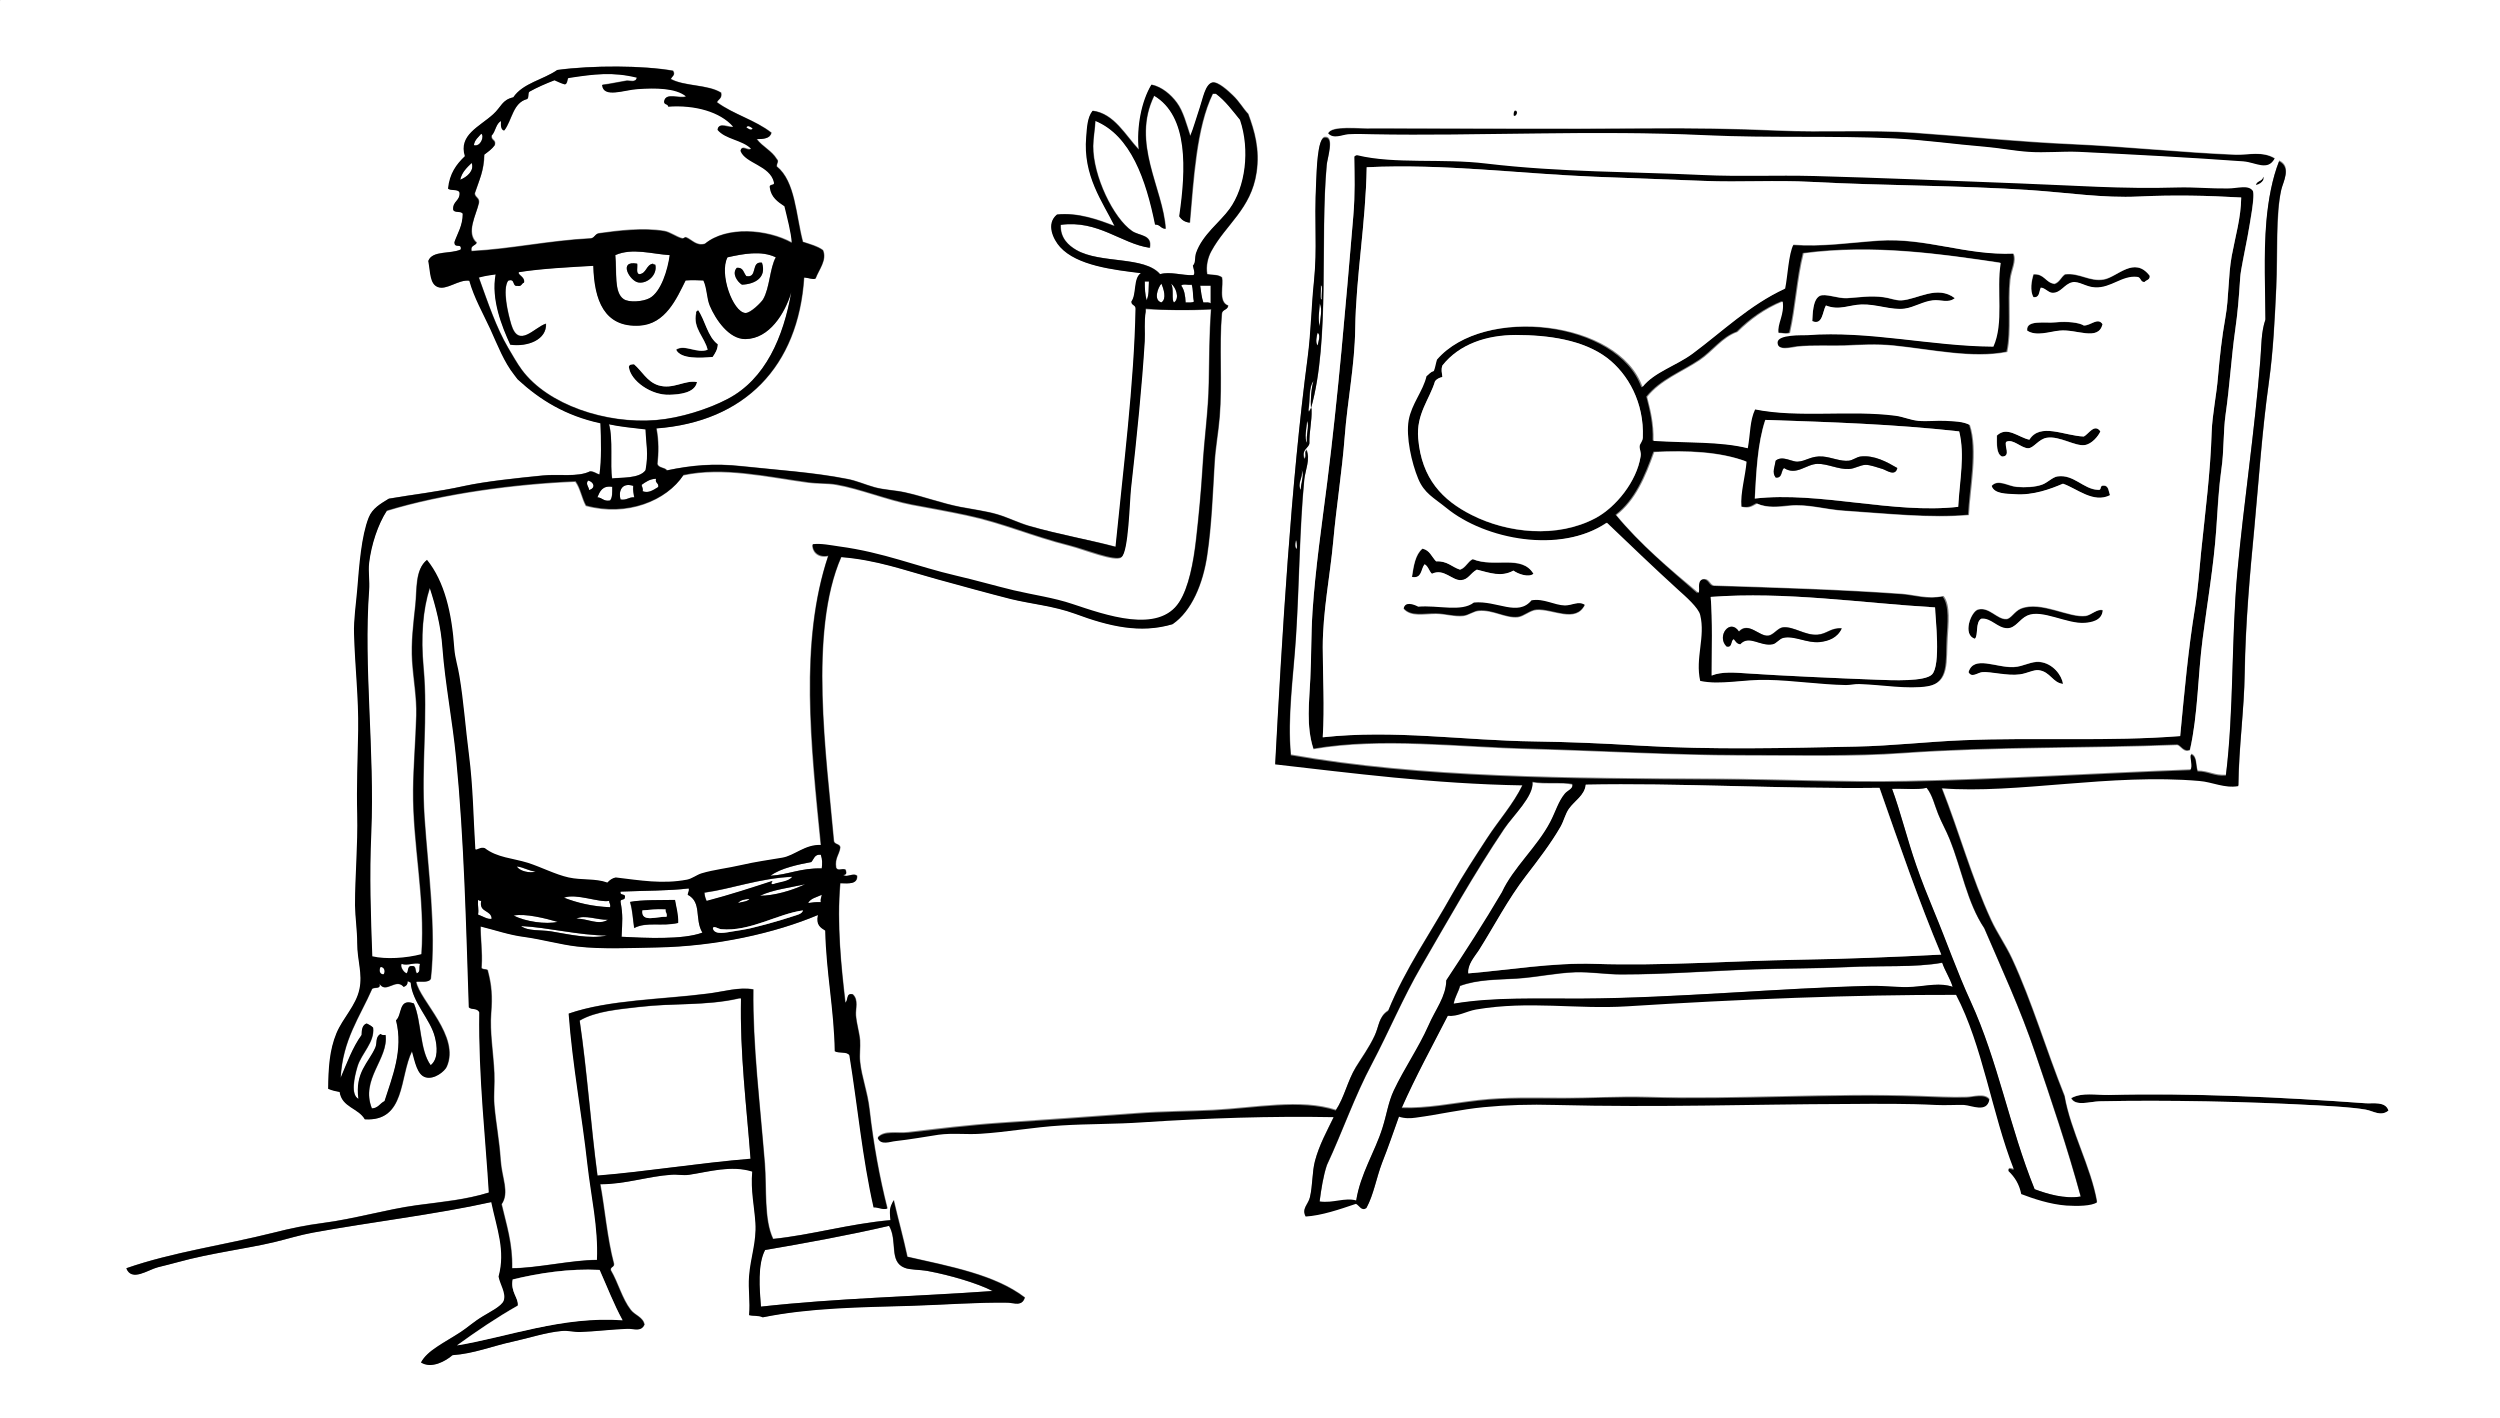 <?xml version="1.0" encoding="utf-8"?>
<!-- Generator: Adobe Illustrator 15.1.0, SVG Export Plug-In . SVG Version: 6.00 Build 0)  -->
<svg version="1.2" baseProfile="tiny" id="Layer_1" xmlns="http://www.w3.org/2000/svg" xmlns:xlink="http://www.w3.org/1999/xlink"
	 x="0px" y="0px" width="1024px" height="581px" viewBox="0 0 1024 581" overflow="inherit" xml:space="preserve">
<rect x="0" y="0" width="1024" height="581" fill="#808080" stroke="none"/>
<g id="QbEvlP_1_">
	<g>
		<path fill-rule="evenodd" fill="#FFFFFF" d="M261,31.6c-0.4,2.3-3.1,1.1-4.3,1.3c-3.1,0.5-6.5,1.3-9.9,1.7
			c0.5,5.6,9.1,2.1,14.6,1.7c7.1-0.5,15.4-0.5,19.8,3c-2.4,1.2-8.5-1.8-9,2.1c-0.1,1.4,1.7,0.9,1.7,2.1c10.9-0.8,21.3,2,26.6,8.2
			c-1.2,0.8-6.1-2.2-6.4,1.3c3.2,4,10.2,4.1,13.7,7.7c-1.2,1.2-3.8-1.8-4.3,0.9c2,5.2,12.2,5.9,13.7,12.9c0.4,1.6-2.1,0.5-1.7,2.1
			c0.5,4,3.3,5.9,6,7.7c1.1,4.6,2.8,10.9,3,15c-10.1-5.6-26.9-6.9-35.6,0.4c-3.5,1.1-5.4-1.6-7.7-2.6c-0.7-0.3-1,0.6-1.7,0.4
			c-2.4-0.6-4.9-2.6-7.3-3c-8.7-1.5-19-0.2-26.6,0.9c-1.7,0.2-1.8,1.9-3.4,2.1c-17.4,0.9-32.7,4.3-48.9,5.2
			c-0.6-2.4,1.6-2.1,2.1-3.4c-4.6-4-0.2-11.6,0.9-16.3c0.3-2.2-1.6-2.1-1.7-3.9c1.8-5.6,3.7-9.2,3.9-15.9c1.5-1.2,3.2-2.3,4.3-3.9
			c0.6-2.3-1.6-1.8-1.3-3.9c1.6-1.7,1.7-4.9,3.9-6c-0.1,1.8-0.2,3.6,1.3,3.9c3.2-4.2,3.5-11.4,9.4-12.9c0.7-0.6,0.1-2.4,0.9-3
			c3.2-1.8,6.7-3.3,10.3-4.7c1.4,0.6,2.7,1.4,4.3,1.7c1-0.3,0.8-1.8,1.3-2.6C243.6,30.3,250.9,29.4,261,31.6z"/>
		<path fill-rule="evenodd" fill="#FFFFFF" d="M489,112.7c-4.7,0.2-9.5-1.6-13.7-0.4c-6.4-7.5-24.5-4.2-34.3-9.9
			c-3.1-1.8-6.7-4.8-6.4-10.3c15.4-2,24.8,7.8,36.5,9.4c1.1-5.5-4.3-4.8-7.3-6.9c-7.6-5.2-16-22.5-15.9-34.8c0-3.5,0.7-7.1,0.9-10.3
			c14.6,6,20.8,24.2,24.5,42.5c2.1-0.1,2.2,1.8,4.3,1.7c-1-16.5-14.3-35.1-4.7-54.5c14.1,8.3,13.1,30,10.3,49.4
			c0.9,1.4,2.2,2.4,4.3,2.6c1.6-17.6,2.7-39,9.4-52.8c0.4,0,0.9,0,1.3,0c3.9,3,6.8,6.9,9.9,10.7c4.2,12.3,2.2,27.5-4.3,36.5
			c-3.9,5.4-11.1,10.6-13.7,18c-0.7,2.1,0.1,3.8-1.3,5.2C488.8,110.1,489.7,112,489,112.7z"/>
		<path fill-rule="evenodd" d="M620.4,45.3c1.6-0.3,0.9,2.8-0.4,2.1C619.8,46.4,620.1,45.8,620.4,45.3z"/>
		<path fill-rule="evenodd" fill="#FFFFFF" d="M305.7,52.2c0.6-1.2,2.1,0.1,2.6,0.4C307.7,53.8,306.2,52.5,305.7,52.2z"/>
		<path fill-rule="evenodd" d="M931.7,65c-2.8,5.5-7.8,1.7-12.9,1.3c-22-1.6-44.9-2.7-67.4-3.9c-6.9-0.3-13.8,0.5-20.6,0
			c-6-0.4-12-1.7-18-2.1c-12.3-1-24.6-2.9-36.9-3.4c-25.3-1.2-50.7,0-76.9-1.3c-46.4-2.2-93.7,0.4-137-0.4c-3.3-0.1-6.6-0.2-9.9,0
			c-2.4,0.2-5.9,2.1-8.2-0.4c1.4-3.5,12.8-1.8,18.5-2.1c0.8,0,1.1,0,1.3,0c37,0,74.1,0.3,111.2,0c17.6-0.2,35.5,0.1,53.2,0.9
			c18.7,0.8,37.5-0.4,55.8,0.9c21.6,1.5,43.2,3.8,65.3,4.7c22.2,1,44.5,3.4,66.5,4.3C921,63.5,926.7,61.8,931.7,65z"/>
		<path fill-rule="evenodd" fill="#FFFFFF" d="M197.1,54.7c1.4,0.7-0.1,5.5-3,4.7C194.4,57.2,196,56.2,197.1,54.7z"/>
		<path fill-rule="evenodd" d="M556,63.3c15.3,3.8,34.8,1.3,52.8,3.4c30.4,3.7,59.8,3.3,88.9,4.7c14.8,0.7,29.9,0,45.5,0.4
			c25.6,0.7,55,1.9,83.3,3c21.9,0.8,43,2.4,65.3,1.7c7-0.2,13.8,0.5,20.6,0.4c4.2-0.1,8.4-1.7,10.3,0.9c1.1,1.5-1.2,13.7-2.1,18.9
			c-1.2,6.6-2.8,13.6-3,16.7c-0.6,9.1-1,14-2.1,21.9c-1.5,10.5-2.2,22.5-3.9,34.3c-1,7.2-0.6,14.7-1.7,22.3
			c-1.2,8-1.6,16.1-2.1,24.5c-1,15.4-3.7,30.2-5.6,45.1c-1.9,15-1.8,30.7-5.2,45.5c-2.5,1.2-3.8-1.9-5.2-2.1
			c-36.7,1.5-74.6,0.7-112.5,3.4c-20,1.4-43.5,0.9-66.1,0.9c-28,0-56.6-1.8-86.3-2.6c-29.5-0.7-60.9-4.8-88.9,0
			c-3.1-9.4-1.7-19.5-1.3-28.8c0.4-9.4,0.3-18.5,0.9-27.5c1.2-17.9,3.8-35.4,6-52.8c4.5-35.6,7.5-71.5,10.7-109.1
			c0.8-9.6,0.5-16.7,0.4-24.5C555,63.8,555.5,63.5,556,63.3z M875.9,80.5c-14.1,0.7-29.3-1.6-43.8-2.6c-29.9-2-60.2-1.8-90.2-3.4
			c-14.6-0.8-29.2,0.2-43.8-0.4c-14.9-0.6-29.9-1.1-44.7-1.7c-31.6-1.2-61.6-5.4-93.6-3.9c-0.4,23.2-4.4,44.7-4.7,66.1
			c-0.2,15.1-3.2,29.6-4.3,44.2c-1.1,14.4-3.4,28.5-4.7,42.9c-1.3,14.3-4.3,28.6-4.3,43.4c0,12.2,0.8,24.3,0,36.9
			c29.1-3.2,57.8,1.3,86.7,1.7c14.2,0.2,28.5,0.8,42.9,1.7c29.9,1.8,60.5,1,88.9,0.4c14.6-0.3,29.1-2,43.8-2.6
			c29.9-1.3,59.8,0.5,88.9-1.7c1.8-18,3.3-35.5,6-52c1.3-7.9,1.8-15.9,2.6-23.6c1.7-16.4,3.8-32.6,4.3-48.9c0.2-7.4,2-15.1,2.6-22.8
			c0.7-8.2,1.6-16.2,3-24c1.5-8.3,1.1-16.9,2.6-25.3c1.5-8.1,3.8-15.8,3.9-24C904.2,80.1,890.3,79.8,875.9,80.5z"/>
		<path fill-rule="evenodd" fill="#FFFFFF" d="M193.2,66.8c1.2,3.3-2.1,5.9-4.7,6.9C189.2,70.5,191.2,68.7,193.2,66.8z"/>
		<path fill-rule="evenodd" d="M927,72.3c0.9,1.3-1.3,3.3-3,3.4C924.3,74,926.8,74.3,927,72.3z"/>
		<path fill-rule="evenodd" d="M824.4,103.7c1.4,3.2-0.9,6.7-1.3,10.7c-1,9.5,0.6,21-1.3,29.6c-14,2.8-30.7-1-46.4-2.6
			c-7.1-0.7-13.8-0.3-20.2,0c-4.9,0.2-13.1-0.2-19.3,0.4c-2.5,0.3-8.1,2-8.2-1.7c0-3.4,10.3-2.9,12-3c25.9-1.8,50.6,4.5,76.4,4.7
			c4.4-9.8,1.2-23,3-34.3c-24-3.5-52-7.7-80.7-3.9c-2.6,10.1-3.2,22.3-5.6,32.6c-1.9,0.6-2.5,0-4.7,0c-0.6-3.8,2.5-7.5,1.7-12.9
			c-7.3,3-13.3,7.3-18.5,12.5c-6.2,2.2-10.1,8-15.5,11.6c-7.3,4.9-15.9,8-21.5,15c1.4,5.5,2.8,10.9,2.6,18c14.1,0.9,27.3,0.2,38.6,3
			c1.1-6.1,0.8-11.3,3-15.9c17.8,3.6,39.2,0.1,57.5,2.6c3.2,0.4,6.3,1.9,9.4,2.1c3.8,0.3,7.6-0.2,11.2,0c3.3,0.2,7.1,0.2,9.9,1.7
			c3.4,10.4,0.1,25.9-0.4,36.9c-15.7,1.4-33.6-0.6-50.7-1.7c-8-0.5-15.2-2.9-22.8-2.1c-4.1,0.4-8.9,1.1-13.3-0.9
			c-2.2,1.2-3.1,2-6.4,1.3c-0.5-5.6,1.6-12.4,2.1-18.5c-10.6-4-24.1-4.6-37.8-3.9c-3.6,10.2-7.7,19.8-15.5,25.8
			c9.9,12,21.8,22,33.5,32.2c0.8-1.1-0.8-4.5,1.7-5.6c3-0.6,2.7,2.1,4.7,2.6c27.9,0.9,52.1,1.6,77.3,3.4c5.1,0.4,10.5,2.3,16.7,0.9
			c3,3.6,2,11.6,1.7,17.2c-0.5,9.3,1.1,18.3-8.2,19.8c-8.3,1.3-18.4-0.6-27.9-0.9c-1.8,0-3.7,0.5-5.6,0.4
			c-10.7-0.2-21.6-1.9-31.8-2.1c-10.4-0.3-19.5,2.2-27.9,0.4c-2.1-9.5,2.2-18.1,0-27c-0.7-3-6.1-7.7-9-10.3
			c-9.9-9-20.3-19-29.2-27.5c-19.1,12.9-49.8,6.9-65.7-6c-5.3-4.3-9.1-6-11.6-12c-2.7-6.5-5-17.2-3.9-24c1.2-6.8,5.9-11.9,7.3-18
			c1-0.7,1.6-1.8,3-2.1c0.5-1.5,0.7-3.3,1.3-4.7c19.3-22.5,74.6-16.1,84.2,11.2c4.8-6.1,13.9-8.8,20.6-13.7
			c12-8.9,23.2-19.9,37.8-26.6c1-4.7,1.4-14.2,3.4-18c12,0.9,23.5-0.9,35.2-1.7C788.9,97.3,805.3,104.7,824.4,103.7z M580.9,179.7
			c1.4,16.5,10,25.3,21.9,31.3c14.6,7.4,34.9,9.7,50.7,1.3c8.3-4.4,16.9-15,18.5-25.3c0.3-1.8-0.6-3.1-0.4-4.3
			c0.2-1.1,1.2-1.8,1.3-3.4c0.6-14.3-6-26.1-14.6-32.6c-9.8-7.5-24-9.4-37.4-9.4c-11.8,0-23.1,3.7-30.1,12.5c-0.6,1.9-0.2,2.7,0,4.7
			c-1.3,0.3-2.3,0.9-3,1.7C585.6,163.5,580,169.6,580.9,179.7z M723,172c-3.2,9.6-3.7,21.5-4.3,32.2c26.7-3,56.6,6.4,83.3,3.4
			c0.6-11,2.8-21.2,0.4-30.9C775.4,173.7,749.8,172.9,723,172z M700.7,244.5c0.8,9.5,0.4,22.3,0.4,32.2c4.1-1.7,9.7-1.2,14.2-0.9
			c14.7,1,37.5,2,53.2,2.6c7,0.3,19.8,0.7,22.8-2.1c3.8-3.7,1.3-23.3,1.3-27.5C762.3,247,731.5,242.2,700.7,244.5z"/>
		<path fill-rule="evenodd" fill="#FFFFFF" d="M274.4,104.5c-0.7,5.9-3.5,15-8.2,17.6c-2.8,1.6-8.6,1.9-10.7,0.4
			c-4.1-2.8-2.7-11.1-3.4-18C259,101.4,267.3,104.1,274.4,104.5z M261.5,115.7c3.8,0.6,7.9-3.3,6.9-7.3c-0.3-0.1-0.8,0-0.9-0.4
			c-2.9,0.4-2.6,4-5.6,4.3c-1.5-0.2-0.6-2.8-0.9-4.3C253,106.5,258,115.2,261.5,115.7z"/>
		<path fill-rule="evenodd" fill="#FFFFFF" d="M317.7,105.4c-2.4,4.3-2.4,12.5-5.2,17.2c-0.7,1.2-5.2,5.7-7.3,5.6
			c-5.1-0.4-10.8-16.1-7.3-22.8C304.3,104,311.8,102.5,317.7,105.4z M305.7,113.1c-1.1-1.3-1.1-3.7-3.9-3.4
			c-2.2,2.4,0.4,5.8,2.1,6.9c5.3-0.2,10.2-2.9,8.2-9C307.4,106.9,310.5,114,305.7,113.1z"/>
		<path fill-rule="evenodd" d="M261,108c0.2,1.5-0.6,4.1,0.9,4.3c3-0.3,2.7-3.9,5.6-4.3c0,0.4,0.5,0.3,0.9,0.4c1,4-3.1,7.9-6.9,7.3
			C258,115.2,253,106.5,261,108z"/>
		<path fill-rule="evenodd" d="M312.1,107.6c2,6.1-2.9,8.8-8.2,9c-1.8-1.1-4.3-4.5-2.1-6.9c2.7-0.3,2.7,2.1,3.9,3.4
			C310.5,114,307.4,106.9,312.1,107.6z"/>
		<path fill-rule="evenodd" d="M880.6,113.1c0.2,1.7-1.5,1.7-2.1,2.6c-1.8,0-1.4-2-3-2.1c-6.2-0.7-10.7,4.6-17.2,4.3
			c-3.8-0.2-6.7-2.7-9.4-2.1c-3.3,0.7-4.7,4.5-8.2,4.3c-1.8-0.1-3.1-2.1-4.7-2.1c-0.8,1.5-0.4,4.2-3,3.9c-1.6-2.7-0.8-6.9,0-9.4
			c4.5-0.3,4.9,3.4,8.6,3.9c2.1-0.7,2.6-2.8,4.3-3.9c6-0.7,9.9,3.1,15.9,2.1C867.3,113.5,874.2,104.7,880.6,113.1z"/>
		<path fill-rule="evenodd" fill="#FFFFFF" d="M468.9,115.3c0.6,0,1.1,0,1.7,0c-0.2,3.6,0.1,5-0.9,7.7
			C469,120.8,468.9,118.1,468.9,115.3z"/>
		<path fill-rule="evenodd" fill="#FFFFFF" d="M475.7,116.1c0.9,2,2.3,6.3,0,7.7C472.4,123,474.2,117.9,475.7,116.1z"/>
		<path fill-rule="evenodd" fill="#FFFFFF" d="M479.6,116.1c1.9,1.1,3.8,6.1,1.3,7.7C479.7,123.1,481,117.9,479.6,116.1z"/>
		<path fill-rule="evenodd" fill="#FFFFFF" d="M483.9,117c0.6-1,3-0.2,4.3-0.4c0.6,2,0.4,4.8,0.9,6.9c-0.6,0.7-2.2,0.4-3.4,0.4
			C485.5,121.1,485.1,118.7,483.9,117z"/>
		<path fill-rule="evenodd" fill="#FFFFFF" d="M541,117c0.9-0.6,0.2,4,0.4,5.6C540.5,123.2,541.2,118.5,541,117z"/>
		<path fill-rule="evenodd" fill="#FFFFFF" d="M491.6,117c1.4,0,2.9,0,4.3,0c0,2.4,0,4.9,0,7.3c-0.6-0.6-1.9-0.4-3-0.4
			C492.2,121.9,491.9,119.4,491.6,117z"/>
		<path fill-rule="evenodd" d="M800.7,122.2c-2.7,2.2-5.7,0.5-9,0.9c-4,0.5-7.8,3-11.6,3.4c-5.4,0.7-11.5-1.9-17.6-1.7
			c-4.9,0.1-9.2,2.6-14.6,0.4c-1.4,2.4-1.3,8.3-5.6,6.4c0.2-2.7,0.1-8.7,3-10.3c2.2-1.2,7.5,1.1,11.2,0.9c5-0.3,9.6-1.2,15-0.4
			c2.5,0.3,4.8,1.4,7.3,1.3C785.3,122.7,793.5,116.6,800.7,122.2z"/>
		<path fill-rule="evenodd" fill="#FFFFFF" d="M540.6,124.3c1.2,2.6,0,6.6,0,9.4C539.7,130.5,540.4,127.6,540.6,124.3z"/>
		<path fill-rule="evenodd" fill="#FFFFFF" d="M495.9,126.9c-0.7,10-0.7,19.9-0.9,30.1c-0.2,11.7-1.8,21.7-2.6,35.2
			c-0.5,9.1-1.5,19.1-2.6,28.8c-1.1,9.7-3,19.8-6.9,25.8c-8.5,13.3-30.5,5.3-43.8,0.9c-7.7-2.6-16-3.7-24-5.6
			c-7.9-1.9-15.8-4.2-23.6-6c-16.4-3.8-29.5-9.6-48.1-12c-3.6-0.5-7.2-1.3-10.7-0.9c-0.2,2.5,1.9,5.6,6.4,4.7
			c-11.8,35.2-7.1,77.4-3,118.5c-6.4-0.5-10.9,4.3-15.9,5.2c-5.4,0.9-11.1,1.7-16.7,3c-5.6,1.3-11.3,2-16.3,3.4
			c-2,0.6-3.9,2.2-6,2.6c-10,1.9-19.1,0.4-29.2-0.9c-1.5,0.4-2.5,1.2-3.4,2.1c-4.9-1.9-10.4-0.9-15.9-2.1c-5.5-1.3-11.1-4.2-16.7-6
			c-6.1-1.9-12.6-2.1-17.6-6c-1.8-0.6-3.4,1.1-3.9,0.4c-0.8-12.6-0.9-25.5-2.6-38.6c-1.4-10.8-2.2-22.1-3.9-32.2
			c-0.6-3.8-1.9-7.3-2.1-11.2c-1-14.7-4-27.6-11.2-36.5c-4.9,4-4,12.1-4.7,18.5c-0.8,7.3-1.8,15.4-1.3,22.8c0.5,7.7,1.9,15,1.7,22.3
			c-0.3,10.5-1.2,20.7-1.3,30.5c-0.2,22.7,5,44,3.4,67.4c-6.4,1.7-14.7,2.1-20.2,0.9c-0.6-16.4-1.2-32.7-0.4-50.7
			c1.5-33.2-3.1-67.9-0.9-99.2c0.3-3.6-0.4-7.5,0-11.2c0.9-7.5,3.6-15.8,7.3-21.5c23.1-7.1,52.8-11,77.3-12c2,2.7,2.6,6.8,4.3,9.9
			c16.8,4.6,33-2,39.9-12.5c16.4-3.5,34.1,0.7,51.1,3c3.9,0.5,7.8,0.2,11.6,0.9c9.5,1.6,21,6.3,30.9,8.2c7.5,1.4,14.8,2.7,22.3,4.3
			c15.1,3.2,26.3,8.4,42.5,12.5c5.8,1.5,18.5,6.7,21,4.7c2.8-2.2,3.3-23.2,3.9-28.3c2.3-21.2,4.5-42.2,5.6-60.1
			c0.2-3.8-0.3-8.2,0.4-12c0-0.4,0-0.9,0-1.3C477,127.1,487.6,127.2,495.9,126.9z"/>
		<path fill-rule="evenodd" d="M285.9,126.9c3.1,4.3,3.9,11,8.2,14.2c-0.2,2.3-1.2,3.7-2.1,5.2c-4.8,0.4-13.1,1-15-3
			c3.4-2.4,8.7,1.8,12.9,0c-1.2-5.1-6.1-8.8-4.7-15C284.9,127.2,285.9,127.6,285.9,126.9z"/>
		<path fill-rule="evenodd" d="M861.3,132.9c-1.8,7-10.6,1.8-17.6,2.6c-4.2,0.4-9.5,2.5-13.3,0c-0.6-4.7,7.5-3,11.6-3.4
			c4.8-0.5,9.8,0.1,11.6,1.3C856.4,133.4,859.3,129.8,861.3,132.9z"/>
		<path fill-rule="evenodd" fill="#FFFFFF" d="M539.7,136.3c1.4,0.8,0.3,3.6,0,5.2C538.7,140.5,539.3,137.4,539.7,136.3z"/>
		<path fill-rule="evenodd" fill="#FFFFFF" d="M587.8,156.1c0.7-0.9,1.7-1.4,3-1.7c-0.2-2-0.6-2.9,0-4.7
			c6.9-8.8,18.2-12.5,30.1-12.5c13.3,0,27.6,2,37.4,9.4c8.6,6.6,15.2,18.4,14.6,32.6c-0.1,1.6-1.1,2.3-1.3,3.4
			c-0.2,1.2,0.7,2.5,0.4,4.3c-1.6,10.3-10.2,20.9-18.5,25.3c-15.8,8.4-36.1,6.1-50.7-1.3c-11.9-6-20.5-14.8-21.9-31.3
			C580,169.6,585.6,163.5,587.8,156.1z"/>
		<path fill-rule="evenodd" d="M285.5,156.5c-0.9,4.6-7.4,5-11.2,5.2c-7.7,0.3-16-5.7-16.7-11.2c-0.1-1.2,1.1-1.2,2.1-1.3
			c3.2,2.8,5.3,7.1,9.9,8.6C275.7,159.7,280.5,155.5,285.5,156.5z"/>
		<path fill-rule="evenodd" fill="#FFFFFF" d="M802.5,176.7c2.4,9.7,0.2,19.9-0.4,30.9c-26.7,3-56.6-6.4-83.3-3.4
			c0.6-10.7,1.1-22.6,4.3-32.2C749.8,172.9,775.4,173.7,802.5,176.7z M762.1,187c-1.6,0.2-3.1,1.5-4.7,1.7
			c-3.5,0.4-7.1-1.4-10.7-1.7c-4.8-0.4-6.8,2-10.3,2.1c-2.3,0.1-6.3-2.7-9-0.4c-0.4,2.7-1.6,4.7,0,6.9c2.8,0.4,2.1-2.7,3.4-3.9
			c5.1,3.3,9-1.6,13.7-1.7c4.1-0.1,8.5,2.4,12.9,2.1c2.4-0.1,4.7-1.7,6.9-1.7c1.9,0,4.7,1.1,6.9,1.7c1.4,0.4,5.2,3.3,6-0.4
			C773,189.3,767.7,186.3,762.1,187z"/>
		<path fill-rule="evenodd" fill="#FFFFFF" d="M535.4,172.4c1,2.3-0.6,5.7,0,9C534.1,179.7,535.2,175.1,535.4,172.4z"/>
		<path fill-rule="evenodd" fill="#FFFFFF" d="M249.5,173.7c4.7,1.1,9.9,1.5,15,2.1c0.2,6.2,1.3,9.7,0,16.7
			c-2.5,3.6-10.4,3-13.7,3.4C249.8,190.7,251.2,179.6,249.5,173.7z"/>
		<path fill-rule="evenodd" d="M860.4,176.7c-0.8,1.8-3.5,5.2-6.4,5.6c-3.9,0.6-10.2-3.8-15.5-3c-3.4,0.5-5.5,4.3-7.7,4.3
			c-2.9,0-6.4-4.1-9-2.6c-0.9,1.5,2.1,6-1.7,6c-2.4-1.1-2.1-5-2.1-8.6c4.2-4,8.9,0.8,13.3,1.7c4.5-7.1,14.3-1.6,22.3-1.3
			C855.5,177.8,857.9,173.3,860.4,176.7z"/>
		<path fill-rule="evenodd" d="M777.1,191.7c-0.8,3.7-4.6,0.8-6,0.4c-2.1-0.6-5-1.7-6.9-1.7c-2.2,0-4.5,1.6-6.9,1.7
			c-4.3,0.2-8.8-2.2-12.9-2.1c-4.7,0.1-8.6,5-13.7,1.7c-1.3,1.1-0.6,4.2-3.4,3.9c-1.6-2.1-0.4-4.2,0-6.9c2.7-2.3,6.7,0.6,9,0.4
			c3.5-0.2,5.5-2.5,10.3-2.1c3.6,0.3,7.3,2.1,10.7,1.7c1.6-0.2,3.2-1.5,4.7-1.7C767.7,186.3,773,189.3,777.1,191.7z"/>
		<path fill-rule="evenodd" d="M859.1,200.7c2.2,0.4,0.2-2.1,3-1.7c1.6,0.4,1.6,2.4,2.1,3.9c-6.8,3.5-13.7-2.9-19.3-4.7
			c-4.8,2.1-12.2,4.9-19.8,4.3c-3-0.2-8.5,0-9.4-3.4c2.6-2.9,6.7,0.1,10.3,0.4c3.5,0.3,7.5,0.1,10.3-0.9c2.2-0.8,4.3-3.1,6.4-3.4
			C849.4,194.2,853.3,200.3,859.1,200.7z"/>
		<path fill-rule="evenodd" fill="#FFFFFF" d="M268.8,196c-0.5,2,1.2,1.7,0.9,3.4c-1.7,1-4,2.8-6.4,1.7c0.3-1.3-0.4-1.6-0.4-2.6
			C264.5,197.4,266.1,196.2,268.8,196z"/>
		<path fill-rule="evenodd" fill="#FFFFFF" d="M240.9,196.9c2.4,0.5,3.3,3.1,0.4,3.9C241.2,199.4,239.7,198.2,240.9,196.9z"/>
		<path fill-rule="evenodd" fill="#FFFFFF" d="M259.3,199c-0.2,1.9,0.2,3.2,0.4,4.7c-2.3-0.2-3,1.3-5.6,0.9
			C253.3,201.7,254.3,197.4,259.3,199z"/>
		<path fill-rule="evenodd" fill="#FFFFFF" d="M250.7,199.4c0,2.2,0.2,4.5-0.9,5.6c-2.6,0.5-3.1-1.2-5.2-1.3
			C245.7,201.3,246.7,198.8,250.7,199.4z"/>
		<path fill-rule="evenodd" fill="#FFFFFF" d="M530.7,221.8c0.4-1.9,0.8,2.4,0.4,3C531,225,530.2,224.1,530.7,221.8z"/>
		<path fill-rule="evenodd" d="M598.1,233.4c2.4-0.8,3-3.2,5.2-4.3c9,3.7,20-2,24.9,6c-2,1.7-6.5,0-8.2-1.3c-5.2,2.7-9.7,0.9-15-0.4
			c-2.7,1.5-3.5,4.1-6.4,4.3c-3.7,0.3-7.1-5-12-2.6c-1.2-1.1-1.5-3.1-3-3.9c-1.5,1.9-0.9,6-5.2,5.2c0.7-4.6,1.4-9.2,4.3-11.6
			c3,0.6,3.8,3.3,5.6,5.2C592.9,229.7,594.7,232.3,598.1,233.4z"/>
		<path fill-rule="evenodd" fill="#FFFFFF" d="M792.6,248.8c0.1,4.1,2.5,23.8-1.3,27.5c-2.9,2.9-15.8,2.4-22.8,2.1
			c-15.7-0.6-38.6-1.6-53.2-2.6c-4.5-0.3-10.1-0.8-14.2,0.9c0-9.9,0.4-22.7-0.4-32.2C731.5,242.2,762.3,247,792.6,248.8z
			 M707.1,264.7c2.6,0.6,1.5-2.5,3-3c0.7,0.9,1.2,2,2.6,2.1c3.7-4,8.1,1,13.3,0c1.5-0.3,2.7-2.2,4.3-2.6c4.4-1.1,9.9,2.3,15,1.7
			c3.6-0.4,7.2-1.7,9-5.6c-4.5-0.3-6,2.3-9.9,2.6c-5.1,0.4-9.8-3.5-14.2-3c-2.1,0.3-3.9,3.2-6,3.4c-3.8,0.4-8.1-5.9-12-1.7
			C708.6,253.1,703,260.6,707.1,264.7z"/>
		<path fill-rule="evenodd" d="M649.2,247.5c-3.7,7.8-13,1.7-19.8,2.1c-2.7,0.2-5.2,2.7-7.7,3c-5,0.6-10.1-3-15.9-2.6
			c-2.2,0.2-4.2,1.9-6.4,2.1c-3.6,0.4-7.5-0.8-11.2-0.9c-4.9-0.1-10.3,1.4-13.3-2.1c0.5-3.2,4.1-1.8,6-0.9
			c8.1-0.7,17.7,2.3,22.8-1.7c9.5-0.9,18,5.9,23.6-0.9c5-0.8,9.4,2,13.7,2.1C643.9,248,646.6,246,649.2,247.5z"/>
		<path fill-rule="evenodd" d="M861.3,250.1c-0.3,4.4-4.9,5-7.3,5.2c-7.3,0.6-17.6-5.7-23.6-3c-3.2,1.4-4.8,5.1-8.2,5.2
			c-4,0-6.8-4.3-10.7-3.9c-2.5,1.4-1.1,6.8-2.6,8.2c-5.2-1.6-1.6-11.2,1.3-12c4.5-1.3,7.8,4.1,11.6,3.9c1.9-0.1,3.3-3.2,6-4.3
			c8.3-3.2,19.8,4,26.6,3C856.6,251.9,859.2,249.2,861.3,250.1z"/>
		<path fill-rule="evenodd" d="M712.3,258.7c4-4.2,8.3,2.1,12,1.7c2.1-0.2,3.9-3.2,6-3.4c4.4-0.5,9.1,3.4,14.2,3
			c3.9-0.3,5.4-2.9,9.9-2.6c-1.8,3.9-5.4,5.2-9,5.6c-5.1,0.6-10.6-2.8-15-1.7c-1.6,0.4-2.8,2.3-4.3,2.6c-5.2,1-9.6-4-13.3,0
			c-1.4-0.2-1.9-1.3-2.6-2.1c-1.5,0.5-0.4,3.6-3,3C703,260.6,708.6,253.1,712.3,258.7z"/>
		<path fill-rule="evenodd" d="M845,280.2c-4.2-0.4-5.2-5-9.9-5.6c-2-0.3-4.8,1.3-7.7,1.7c-5.4,0.8-11.8-1.2-15.5-0.9
			c-1.8,0.2-4.3,2.5-5.6,0c2.1-7.1,11.3-1.8,18.5-2.1c3.8-0.2,7.3-2.5,10.7-2.1C840.8,271.7,844.5,276.5,845,280.2z"/>
		<path fill-rule="evenodd" fill="#FFFFFF" d="M627.7,320.5c5.3,0.9,12.2-0.1,16.3,0.9c0.6,1.8-1.9,2.5-3,3.9
			c-2.7,3.2-3.8,7.4-6,11.6c-5.3,10.2-15.1,18.7-19.8,28.8c-7.2,12.4-14.9,24.3-22.8,36.1c-0.1,6.7-4.4,11.8-7.3,18.5
			c-4,9.3-9.9,17.6-14.2,26.6c-2.3,4.8-3,9.9-4.7,15.5c-3.1,9.6-9,18.7-10.7,29.6c-4.8-1.3-9.4,1.2-15,0.4c0.7-5.3,1.5-10.5,3-15
			c6.4-13.7,11.3-28.1,18.5-41.6c6.9-13.1,12.7-27,20.2-39.9c10.6-18.3,21.5-37.7,33.9-56.2C619.8,334,628.3,326.1,627.7,320.5z"/>
		<path fill-rule="evenodd" fill="#FFFFFF" d="M789.1,322.7c2.4,3,3.2,7,4.7,10.7c1.4,3.4,3.3,6.8,4.7,10.3
			c4.9,12.3,7.1,26,14.2,36.5c7.1,16.6,14.7,32.8,21,51.5c6.3,18.7,13,38.4,18.5,58.4c-6.7,1.1-13.8-1.1-18.9-3
			c-10.2-25.4-15-52.4-26.2-76.9c-5.6-12.2-10-24.7-15-36.9c-2.6-6.2-5.1-12.5-7.3-18.9c-3.6-10.3-6.5-22.5-9.9-31.3
			C779.6,322.9,785.2,323.6,789.1,322.7z"/>
		<path fill-rule="evenodd" fill="#FFFFFF" d="M336.2,350.1c0.7,1.9,0.6,3.6,0.4,5.6c-8.8-0.2-13.7,2.6-21,3
			c4.1-3.1,11.9-4.7,16.7-5.6C333.4,351.9,333.6,349.8,336.2,350.1z"/>
		<path fill-rule="evenodd" fill="#FFFFFF" d="M211.7,354.9c2.9,0.4,4.8,1.8,7.7,2.1C217.1,357.8,212.7,356.8,211.7,354.9z"/>
		<path fill-rule="evenodd" fill="#FFFFFF" d="M324.6,359.2c-1.5,2-5.1,2.1-7.7,3c-1.4,0.3-0.7-0.9-0.4-1.3
			c-8.3,2.7-17.5,5.6-27,8.2c-0.4-1-0.8-2.1-0.9-3.4C299.6,364.1,311.2,359.7,324.6,359.2z"/>
		<path fill-rule="evenodd" fill="#FFFFFF" d="M329.7,362.2c-5.4,2.6-12.9,4.8-18.5,4.7C316.6,364.4,323.4,363.6,329.7,362.2z"/>
		<path fill-rule="evenodd" fill="#FFFFFF" d="M282.1,363.9c0.3,1.3-0.4,1.6-0.4,2.6c5.9,3.1,2.7,10,6,15.5
			c-7.9,3-23.4,2.2-33.1,1.7c0.3-6.5,0.6-8.6-0.4-14.2c-0.3-1.5,1.6-0.7,1.7-1.7c0.7-2.1-2.2-0.6-1.7-2.6
			C264,364.8,273.9,364.9,282.1,363.9z M258,369.5c1.1,3.9,1.1,6.4,1.7,10.7c5.1-2.7,11.3-0.6,18-2.1c0.1-3.7-0.8-6.4-1.3-9.4
			C271.2,368.7,262.9,368.5,258,369.5z"/>
		<path fill-rule="evenodd" fill="#FFFFFF" d="M336.6,366.5c-0.1,1-0.7,1.6-0.4,3c-2.8,0-2.9,0.1-5.2,0.4
			C332,367.9,334.6,367.5,336.6,366.5z"/>
		<path fill-rule="evenodd" fill="#FFFFFF" d="M249.5,369c0,1,0.7,1.3,0.4,2.6c-7.3-0.3-13.4-1.7-18.9-3.9
			C236,365.8,245.4,369.8,249.5,369z"/>
		<path fill-rule="evenodd" d="M276.5,368.6c0.5,3.1,1.4,5.8,1.3,9.4c-6.7,1.6-12.9-0.6-18,2.1c-0.7-4.4-0.6-6.8-1.7-10.7
			C262.9,368.5,271.2,368.7,276.5,368.6z M263.2,372.9c-0.6,5.2,6.1,2.4,9.9,2.6c0.3-1.5-0.6-1.7-0.4-3
			C268.4,372.3,266.5,372.7,263.2,372.9z"/>
		<path fill-rule="evenodd" fill="#FFFFFF" d="M307,368.2c-0.9,1.2-3.1,1.2-4.7,1.7C303.2,368.7,305,368.3,307,368.2z"/>
		<path fill-rule="evenodd" fill="#FFFFFF" d="M195.8,368.6c0.3,0.2,0.7,0.4,1.3,0.4c-1,4.9,4.1,3.6,4.3,7.3
			c-1.4,0.5-3.9-1.1-5.6-1.7C196.2,372.4,195.6,371.4,195.8,368.6z"/>
		<path fill-rule="evenodd" fill="#FFFFFF" d="M272.6,372.5c-0.2,1.4,0.8,1.5,0.4,3c-3.8-0.2-10.5,2.6-9.9-2.6
			C266.5,372.7,268.4,372.3,272.6,372.5z"/>
		<path fill-rule="evenodd" fill="#FFFFFF" d="M210.4,375c4.9-0.9,12.9,1.1,18,2.6C223.7,378.7,215.1,377.5,210.4,375z"/>
		<path fill-rule="evenodd" fill="#FFFFFF" d="M249,376.8c-3.9,2.5-8.5-0.7-12.9-0.4C239.2,374.5,244.9,376.9,249,376.8z"/>
		<path fill-rule="evenodd" fill="#FFFFFF" d="M213.4,379.3c11.4,0.6,23.6,3.8,35.2,3.9c-7.1,1.5-16.1-0.6-22.8-1.7
			C221.4,380.8,216.3,381.5,213.4,379.3z"/>
		<path fill-rule="evenodd" fill="#FFFFFF" d="M172.2,394.8c-0.6,2,0.4,3.1-1.3,3.9c-0.9-0.9-0.1-3.3-2.1-3c-1.9-0.2-1.2,2.2-2.1,3
			c-1.4-0.5-2.7-2.7-2.1-3.9C167,395.7,169.7,394.1,172.2,394.8z"/>
		<path fill-rule="evenodd" fill="#FFFFFF" d="M795.6,394.4c1.2,3.5,3.2,6.3,4.3,9.9c-5.1-1.8-10.5-0.4-16.3,0
			c-5.5,0.4-11.5-0.6-17.2-0.4c-37.5,0.8-79.5,4.9-118.5,5.2c-18.2,0.1-35.8-0.6-52.4,2.1c0.4-2.8,1.9-4.7,2.6-7.3
			c7.3-2.7,15.2-2.5,23.2-3c8-0.5,16-2.3,24-2.6c6.1-0.2,12.5,0.9,18.9,0.9c18.5,0,36.7-1.5,55-2.1c11.8-0.4,24.7-0.3,37.4-0.9
			C770,395.4,784.3,396.4,795.6,394.4z"/>
		<path fill-rule="evenodd" fill="#FFFFFF" d="M155.9,396.1c1.6-0.2,2.2,2,1.3,3C155.4,399.1,155.2,397.4,155.9,396.1z"/>
		<path fill-rule="evenodd" fill="#FFFFFF" d="M167,402.1c0.7-0.1,0.7,0.4,1.3,0.4c0.5,8,8,15.1,9.9,22.3c0.9,3.8,1.4,9-1.7,11.6
			c-4.5-6.2-3.7-17.8-6.9-25.3c-6.4-2.4-4.7,4.6-7.3,6.9c3.1,12.3-1.7,23.2-4.7,33.1c-1.8,0.9-2.6,2.9-5.2,3
			c-4.8-12,6.9-20.3,5.6-30.1c-1,0.1-1.6-0.1-2.1-0.4c-2.3,1.4-1.3,3.6-2.1,5.6c-2.7,6.4-8.4,10.1-6.9,21c-3.3-1.8-1.7-8.9-0.4-13.3
			c1.6-5.4,7.1-9.9,6.4-15.9c-0.7-0.7-1.6-1.3-2.6-1.7c-1.7,0.5-2.2,2.4-2.1,4.7c-3.7,5.1-6,11.5-8.6,17.6
			c0.8-15.6,7.9-25,12.9-36.5c0.9-0.8,3.7,0.2,3-2.1c2.6,4.3,6.7-2.5,9.9,1.3C166.2,403.9,167,403.4,167,402.1z"/>
		<path fill-rule="evenodd" fill="#FFFFFF" d="M302.7,409c0.3,0,0.6,0,0.9,0c-0.6,22.3,2.2,44.3,3.9,65.7
			c-20.6,1.6-43.6,5.3-62.7,6.9c-2.8-21.1-4.2-42.5-7.3-63.5c6.6-3.9,16.1-4.6,24.5-5.6c13.7-1.7,27.1-0.4,40.4-3.4
			C302.4,409,302.5,409,302.7,409z"/>
		<path fill-rule="evenodd" d="M978.5,454.9c-3.3,2.6-6.4,0.1-9.4-0.4c-5.9-1-12.7-1.3-19.3-1.7c-29-1.6-62.9-2.3-89.7-1.7
			c-3.9,0.1-9.9,2.2-11.6-1.3c4.5-2.5,10.2-1.2,15.5-1.3c33.3-0.8,71.1,0.9,105.2,3.4C972,452.1,977.1,451,978.5,454.9z"/>
		<path fill-rule="evenodd" fill="#FFFFFF" d="M364.1,502.1c3.6,6.2-0.2,14.6,6.4,17.2c2.2,0.8,6.1,0.7,9.4,1.3
			c8.7,1.6,20.2,4.9,26.6,8.2c-32.6,2.4-63.4,2.9-94.9,6.4c-0.6-7.3-1.4-17.4,1.7-23.2C329.2,509.3,347.9,505.9,364.1,502.1z"/>
		<path fill-rule="evenodd" fill="#FFFFFF" d="M0.4-0.2c341.2,0,682.4,0,1023.6,0c0,205.4,0,410.8,0,616.1c-341,0-682.1,0-1023.1,0
			c-0.5,0.1-0.8-0.1-0.9-0.4C0,410.7,0,205.9,0,1.1C0,0.5-0.1-0.1,0.4-0.2z M537.1,166.8c7.8-27.8,3.6-69.3,6.4-99.6
			c0.2-2.5,3.4-11.8-0.9-11.2c-2.9,0.4-3.2,13.8-3.4,18c-0.9,18.2,0.6,26.7-0.9,40.8c-1,10.2-1.1,20.6-2.6,31.3
			c-6.9,51.4-10.5,114.3-13.3,166.6c30.9,3.5,65.1,8,101.3,8.6c-3.9,8-9.8,14.5-14.6,21.9c-4.8,7.4-9.8,14.9-14.2,22.8
			c-8.7,15.6-19.2,30.5-26.2,47.7c-4,2.5-3.7,6.3-5.6,10.3c-2.4,5.1-5.3,8.9-7.7,12.9c-3.3,5.5-4.6,12.4-8.2,17.6
			c-14.4-4.7-32.9-0.9-50.2,0c-10.3,0.5-20.8,0.5-31.3,1.3c-19.5,1.4-37.4,2.7-55.4,3.9c-13.6,0.9-26.6,2.5-38.2,3.9
			c-4.5,0.5-10-0.9-12.5,2.1c1.2,3.1,5.1,1.5,7.3,1.3c5.5-0.6,12.4-1.8,17.6-2.6c5.8-0.9,11.4,0,17.2-0.4c11-0.8,21.5-2.7,33.1-3.4
			c10.9-0.7,22.2-0.5,33.5-1.3c26.2-1.8,52.4-2.7,78.1-2.1c-2.9,6-5.9,11.4-7.7,18c-1.3,4.7-0.9,10-2.1,15c-0.6,2.7-3.5,4.7-1.7,7.7
			c6.5-0.4,13.8-2.8,20.6-5.2c1.3,0.6,2.3,3.2,4.3,1.7c3-5.3,4-12.2,6.4-18.5c2.5-6.3,4.6-12.7,6.9-18.9c2.3,0.8,4.7,0.7,6.9,0.4
			c9.7-1.3,18.5-3.4,27.9-4.3c9.2-0.9,18.9-1.1,29.2-0.9c42.9,1.1,79.9-0.3,119.4-0.4c12.8,0,24.9-0.1,36.5,0.4
			c4.1,0.2,8-0.1,11.6,0c3.1,0.1,9.3,3.2,10.3-2.1c-2-2.6-6.7-0.9-9.4-0.9c-6.3,0.2-13-0.2-19.3-0.4c-36.2-1.3-74.2,1.5-111.6,0.4
			c-11.8-0.3-23.2,0.5-34.8,0.4c-11.7,0-22.9-0.4-34.3,0.9c-10.6,1.2-20.9,3.4-31.3,3c5.8-13.1,12.5-25.3,18.9-37.8
			c4.1,0.5,7.6-1.9,11.6-2.6c21.7-3.7,41.3,0,61.8-1.3c45.5-2.9,93.3-4.8,134.8-4.7c10.9,20.7,14.7,48.6,23.6,71.3
			c0.3,1-2.6-1.2-2.1,0.9c2.5,2.4,4.3,5.4,5.2,9.4c4.6,1.8,11.6,4.2,18.5,4.7c4.4,0.3,10.2,0.2,12.5-1.3
			c-2.5-14.4-10.8-28.9-13.3-43.4c-7.7-19.2-13.2-38.3-21.5-56.2c-2.6-5.6-6.1-10.5-8.6-15.9c-8.1-17.6-12.9-35.7-20.2-54.1
			c30.8,2.4,69.4-6.2,105.6-3c5.2,0.5,10.2,3.1,15.9,2.1c0.2-16.3,2.3-30.7,2.6-46.4c0.3-20,2.2-41.3,3.9-58.8
			c1.9-20.4,3.2-40.2,6-60.1c1.8-12.9,2.4-25.9,3-38.6c0.7-14.5-0.2-30,2.1-40.4c0.7-3,4.3-9.1-0.9-11.6c-2.8,7-4.4,15.6-5.2,24.5
			c-1.2,13.9-0.4,29.3-0.4,40.4c-1.8,5.1-1.7,11-2.1,16.7c-2.4,29.3-6.8,58.5-9.4,86.7c-2.6,28-1.4,56.8-4.7,83.3
			c-4.8,0.3-7.1-1.7-11.6-1.7c-0.8-2.3-0.2-6.1-2.6-6.9c-0.9,0.9,1,5-0.4,6.4c-37.7,1.4-76.6,3.9-116.4,4.7
			c-25.5,0.5-51.6-0.8-77.3-0.9c-60.4-0.2-122-0.5-174.7-9.9c-1.4-15.7,1.1-32.1,2.1-48.5c1.4-22,1.5-44.2,3.4-64.4
			c0.4-3.7,2.5-8.5,0.9-12c-1,0.4,0.2,3.1-0.9,3.4c-1-3.7,1.4-4,2.1-6c-0.2-5.2,1-9,0.9-14.2c-0.3-1.5-0.9,2.1-1.3,0.4
			c0.8-3.9,0.1-9.4,2.1-12C537.1,158.8,536.7,164.3,537.1,166.8z M228.4,28.6c-5.8,4-14.1,5.3-18,11.2c-4.6,1-4.8,3.9-8.2,6.9
			c-5.7,5.2-14.3,8.4-11.6,17.2c-3.4,3.3-6.3,7.2-6.9,13.3c1.1,1,4.3,0,4.7,1.7c0.2,3.3-2.9,3.4-2.6,6.9c0.3,1.5,3.3,0.4,3.9,1.7
			c-0.1,4.9-2.2,7.9-3.4,11.6c-0.1,2.9,3,0.1,2.6,3c-4,2-11.7,0.3-13.3,4.7c0.9,4.8,0.5,9.4,3.9,10.7c3.6,1.4,8.5-3.1,12.9-2.6
			c2,7,5.6,13.3,8.6,19.8c3,6.5,5.6,13.5,9.9,18.9c0.2,0.3,1,1.4,1.3,1.7c9.1,8.5,19.6,14.9,33.9,18c0.2,6.4,0.5,15.2-0.4,21
			c-1.4-0.3-2.2-1.3-3.9-1.3c-5,2.5-12.9,1.1-19.3,1.7c-11,1.1-23.4,2.4-32.2,4.3c-10.8,2.4-21.2,3.5-30.9,5.2
			c-3.4,2.1-6.6,3.9-8.2,7.7c-3,7.5-3.9,19.8-4.7,29.6c-0.4,5-1.4,12.3-1.3,18c0.4,14,1.9,26,1.7,39.5c-0.2,12-0.7,23.4-0.4,34.3
			c0.3,12.9-0.9,25.1-0.9,37.4c0,5.1,0.9,10.4,0.9,15.5c-0.1,7.2,2.2,12.5,0.9,18.9c-1.4,6.8-6.8,11.8-9.4,18
			c-2.9,7-3.4,14.3-3.4,22.8c1.9,0.8,3.2,1,4.7,1.3c0.9,6.2,7.7,6.6,10.3,11.2c16.7,1,14.1-17.4,19.3-27.9c1.2,4.3,2.1,9.8,5.6,10.7
			c3.6,1,7.8-2.5,8.6-4.3c5.6-12.4-11-27.1-12.5-34.8c1.2-0.3,5.3,0.7,6-1.3c2.3-20.1-1.1-44-2.6-66.1c-1.4-21.3,1.5-41-0.4-61.4
			c-1.2-12.5-0.3-23.7,2.6-32.6c2.4,7.7,4.5,15.8,5.2,24.5c1.1,14.6,4.1,29.7,5.6,45.1c3.2,33.5,4.1,69.1,5.2,102.2
			c1,1.3,3.4,0.1,4.3,2.1c-0.4,26.3,2.7,53.1,3.9,73.8c-9.7,2.9-18.3,3.7-29.6,5.2c-12.5,1.7-25.4,5.6-38.6,7.3
			c-6.6,0.8-13.1,2.2-19.8,3.9c-20.8,5.2-41.5,8-60.5,14.6c2.1,5.6,8.9,0.6,12.9-0.4c3-0.8,5.8-1.5,8.2-2.1
			c13.3-3.6,28.1-5.5,39.5-8.2c5.3-1.2,10.4-2.9,15.9-3.9c23.9-4.3,50-7.4,73-12.5c2.3,10.9,5.9,19.8,3,30.5
			c0.7,3.3,3.3,6.8,2.1,9.9c-0.8,2.3-5.9,4.8-8.6,6.4c-3.7,2.3-6.1,4.5-9,6.4c-7,4.5-13.8,7.5-16.3,12.5c4.3,2.6,10-0.5,12.9-3
			c8.8-0.6,16.1-3.7,24.9-5.6c6.5-1.4,13.1-3.7,19.8-4.3c2.7-0.2,5.2,0.5,7.7,0.4c6-0.2,13.2-1.1,19.3-1.3c2.6-0.1,5.5,1.4,6.9-1.7
			c-0.6-3.1-3.9-3.8-5.6-6c-3.6-4.7-5.1-11-8.2-16.3c-0.2-1.5,1.5-1.1,1.3-2.6c-2.8-10.6-3.8-23.1-5.6-32.6
			c10.4,0,19.6-3.2,29.2-3.9c2.4-0.2,4.9,0.4,7.3,0c8-1.2,17.2-4,25.8-1.3c-0.7,7.8,0.8,14.5,1.3,21c0.5,8-2,14-2.6,21.9
			c-0.4,5.4,0.5,10.3,0,15.9c1.8,0.4,3.5-0.1,5.6,0.9c19.3-4,39.9-4.2,60.5-4.7c13.5-0.4,27.3-1.5,39.9-1.3c2.5,0,5.8,1.6,6.9-2.1
			c-12.2-9.4-30.5-12.7-48.1-16.7c-1.7-7.9-3.8-15.4-5.6-23.2c-1.4,3-1.8,3.1-1.3,8.2c-17.1,1.6-32.4,6.1-48.1,7.7
			c-3.8-7.9-2.6-20.5-3.4-30.9c-2-24.2-5-48.6-4.7-71.3c-5.8-1.1-12,0.9-18.5,1.7c-19,2.4-40.6,2.5-57.1,8.2
			c1.6,21.5,5.5,41.7,7.7,61.8c1.5,13.3,4.5,25.8,3.9,39.1c-10.3,0-24.6,3.4-34.8,3.4c0.2-10.4-2.4-17.9-4.3-26.2
			c3.3-4.9,0.1-10.6-0.4-18c-0.6-8.8-1.9-14.6-2.6-22.8c-0.3-4.1,0.2-8.5,0-12.9c-0.4-8.5-1.9-16.9-1.3-24.5
			c0.6-6.9,0.2-11.5-1.3-17.2c0-1.6-3-0.1-2.6-2.1c0.4-5.7-0.6-12.3-0.4-16.3c6.1,1.5,11.7,3.5,18,4.3c7.2,0.9,14.6,3.1,21.5,3.9
			c10.3,1.2,22.1,0.6,32.6,0.4c24.4-0.5,48.7-5.9,66.1-13.3c-0.9,4.1,1.1,5.2,3,6.4c0.3,17.4,3.6,31.9,3.9,49.4c1.6,1,5.1,0,6,1.7
			c3.4,20.9,5.3,41.9,9.9,62.3c1.3-0.3,4,1.2,5.6,0.4c-3.2-12.6-5.7-26.3-7.3-40.4c-0.8-7.5-3.3-13.4-3.9-19.8
			c-0.3-2.8,0.2-5.7,0-8.6c-0.3-3.5-1.5-6.9-1.7-10.3c-0.2-2.7,1.2-6.3-1.3-8.6c-2.8-0.6-1.8,2.5-3,3.4c-1.8-15-3.6-32.2-2.1-48.9
			c3.4,0.1,7.1,0.5,6.9-3c-1.5-1.5-4.3,0.9-5.6-0.4c1.5-0.1,1.1-1.1,0.9-2.1c-1.3-0.9-3.1,0.9-3.9-0.9c-0.6-3.9,1.3-5.2,1.7-8.2
			c-0.1-1.6-2.3-1.2-2.6-2.6c-3.1-34.9-10.4-85.7,3-116.4c14.6,1.2,25.4,5.3,39.1,9c10.2,2.8,20.6,5.7,30.5,8.2
			c8.3,2.1,17.4,2.8,26.2,6c14.1,5.2,26.7,8.2,39.9,4.3c7.8-5.3,12.5-16.6,14.2-28.3c1.8-12.1,2.3-25.5,3-37.4
			c0.4-6.6,1.6-13,2.1-19.3c1.1-13.4-0.3-29,0.9-42.1c0.1-1.9,2.4-1.6,2.6-3.4c-4.3-1.5-1.7-8.6-2.6-11.6c-1.9-1.3-3.9-0.8-6-1.3
			c-0.6-3.2,0.3-6.9,1.7-9.4c5.9-10.9,16.3-17.3,18.5-32.2c1.4-9.5-0.8-17-3.4-24c-2.2-2.3-3.6-5-6.4-7.7c-1.5-1.5-5.9-5.6-8.2-5.2
			c-3,0.6-4,6.9-5.2,10.3c-1.4,4.1-2.5,8.5-3.9,11.6c-1.6-4.8-2.9-10.1-5.6-13.7c-2.3-3.1-6-6.4-10.3-7.3c-4,6.8-6.1,17.4-5.2,26.6
			c-5.5-5.8-10.1-14.8-18.9-15.9c-2.2,2.8-2.3,7.1-2.6,10.7c-1.4,15.9,6.6,26.5,11.6,36.5c-6.7-2.6-14.9-5.6-23.6-4.7
			c-4.6,3.8-1.5,10.2,1.3,13.3c6.9,7.6,21.6,9.4,33.1,10.7c-3.1,2-1.7,8.6-3.9,11.6c-0.1,1.7,1.8,1.3,1.7,3
			c-0.5,29.8-5,66.2-8.2,97.5c-10.7-2.8-23-4.9-35.6-8.6c-4.4-1.3-8.5-3.4-12.9-4.7c-4.9-1.4-9.8-2-15-3c-7.7-1.5-15.1-4.3-22.8-6
			c-4.1-0.9-8.4-1-12.5-2.1c-3.9-1.1-7.4-2.7-11.2-3.4c-13.6-2.7-28.7-3.6-42.9-5.2c-11.7-1.3-20.9-0.4-30.9,1.7
			c-0.8-1.3-3.4-0.9-3.9-2.6c0.5-4.5,0.6-9.5-0.4-14.6c36.2-2.7,58.2-25.3,60.5-61.8c1.6,0.1,3.8,1,4.7,0.4c1.3-3.5,4.8-7.6,3-11.6
			c-2.2-1.7-5.3-2.5-8.2-3.4c-2.9-10.9-3.1-24.7-10.7-30.9c-0.1-1.3,1-2.1,0-3c-2-3.4-5.8-5-8.2-8.2c2.9,0,5.5-0.2,6-2.6
			c-6.5-5.1-15.7-7.5-22.3-12.5c0.6-1.3,2.2-1.5,1.7-3.9c-5.4-3.4-14.9-2.5-20.6-5.6c0.5-1.3,2-1.6,0.9-3.4
			C263.7,26.8,242.7,26.7,228.4,28.6z M620,47.4c1.4,0.6,2.1-2.5,0.4-2.1C620.1,45.8,619.8,46.4,620,47.4z M915.8,63.3
			c-22.1-0.9-44.4-3.3-66.5-4.3c-22.1-1-43.6-3.2-65.3-4.7c-18.3-1.3-37.1,0-55.8-0.9c-17.7-0.8-35.6-1-53.2-0.9
			c-37.1,0.3-74.2,0-111.2,0c-0.2,0-0.5,0-1.3,0c-5.7,0.3-17.1-1.4-18.5,2.1c2.2,2.5,5.7,0.6,8.2,0.4c3.3-0.2,6.6-0.1,9.9,0
			c43.2,0.8,90.6-1.8,137,0.4c26.1,1.2,51.5,0.1,76.9,1.3c12.3,0.6,24.6,2.4,36.9,3.4c6,0.5,12,1.7,18,2.1c6.8,0.5,13.7-0.3,20.6,0
			c22.5,1.1,45.4,2.3,67.4,3.9c5.1,0.4,10,4.2,12.9-1.3C926.7,61.8,921,63.5,915.8,63.3z M554.7,64.2c0.1,7.8,0.4,14.9-0.4,24.5
			c-3.2,37.6-6.2,73.4-10.7,109.1c-2.2,17.4-4.8,34.9-6,52.8c-0.6,9-0.4,18.1-0.9,27.5c-0.4,9.3-1.8,19.3,1.3,28.8
			c28-4.8,59.4-0.7,88.9,0c29.7,0.8,58.3,2.5,86.3,2.6c22.6,0,46.2,0.6,66.1-0.9c37.9-2.7,75.7-1.9,112.5-3.4
			c1.3,0.2,2.7,3.4,5.2,2.1c3.3-14.8,3.2-30.5,5.2-45.5c1.9-14.9,4.5-29.7,5.6-45.1c0.6-8.4,1-16.5,2.1-24.5
			c1.1-7.6,0.7-15.1,1.7-22.3c1.7-11.8,2.4-23.8,3.9-34.3c1.1-7.9,1.5-12.7,2.1-21.9c0.2-3.1,1.8-10.1,3-16.7
			c0.9-5.2,3.3-17.4,2.1-18.9c-1.9-2.5-6.1-0.9-10.3-0.9c-6.8,0.1-13.7-0.6-20.6-0.4c-22.3,0.7-43.3-0.9-65.3-1.7
			c-28.3-1.1-57.7-2.3-83.3-3c-15.6-0.4-30.7,0.3-45.5-0.4c-29.1-1.4-58.5-1.1-88.9-4.7c-18-2.2-37.5,0.3-52.8-3.4
			C555.5,63.5,555,63.8,554.7,64.2z M924,75.8c1.7-0.2,3.9-2.1,3-3.4C926.8,74.3,924.3,74,924,75.8z M969,451.9
			c-34.1-2.5-71.9-4.3-105.2-3.4c-5.2,0.1-11-1.2-15.5,1.3c1.7,3.5,7.7,1.4,11.6,1.3c26.8-0.6,60.8,0.1,89.7,1.7
			c6.6,0.4,13.4,0.7,19.3,1.7c3.1,0.5,6.2,3,9.4,0.4C977.1,451,972,452.1,969,451.9z"/>
		<path fill-rule="evenodd" fill="#FFFFFF" d="M324.2,119.6c-3.2,18.2-10.5,35.6-26.2,43.8c-7.8,4.1-19.4,7.8-29.2,8.6
			c-20.6,1.7-44.4-6.3-55-20.6c-1.8-2.4-4-6.4-5.6-9c-4.9-8.4-8.1-18-12-28.8c2.1-0.6,4.4-1,6.9-1.3c-1.9,10.2,2.5,21.1,6,28.8
			c7.2,1,15-2.1,14.6-8.6c-4.7,1.5-11.2,10.3-14.2,0.4c-1.4-4.7-3.7-14.5-1.3-18c3.1-1.1,1.4,2.6,3.9,2.1c1.7,0.4,1.5-1,2.6-1.3
			c0.5-2.4-2.8-3.2-2.1-4.3c9.3-1.5,21.7-2.1,30.5-2.6c0.3,14,4.4,25.3,18.9,24.5c10.7-0.6,15.2-11.1,18.9-18.5c3.2-0.2,4-0.1,7.3,0
			c1.5,3.2,1.3,7.1,2.6,10.3c2.4,5.8,7.9,13.8,14.6,13.7C315.1,138.8,321.5,128.4,324.2,119.6z M285.1,128.2
			c-1.4,6.2,3.5,9.9,4.7,15c-4.1,1.8-9.5-2.4-12.9,0c1.9,4,10.2,3.4,15,3c1-1.5,2-2.9,2.1-5.2c-4.3-3.2-5.1-9.8-8.2-14.2
			C285.9,127.6,284.9,127.2,285.1,128.2z M269.6,157.8c-4.6-1.5-6.6-5.8-9.9-8.6c-1.1,0-2.2,0.1-2.1,1.3c0.8,5.5,9.1,11.5,16.7,11.2
			c3.7-0.1,10.3-0.6,11.2-5.2C280.5,155.5,275.7,159.7,269.6,157.8z"/>
		<path fill-rule="evenodd" d="M275.6,29c1.1,1.8-0.3,2.2-0.9,3.4c5.7,3,15.2,2.2,20.6,5.6c0.5,2.4-1.1,2.6-1.7,3.9
			c6.7,4.9,15.8,7.3,22.3,12.5c-0.5,2.3-3.1,2.6-6,2.6c2.3,3.1,6.1,4.7,8.2,8.2c1,1-0.1,1.7,0,3c7.7,6.2,7.8,20,10.7,30.9
			c2.9,1,6,1.8,8.2,3.4c1.8,4-1.7,8-3,11.6c-0.9,0.6-3.1-0.4-4.7-0.4c-2.4,36.5-24.4,59.1-60.5,61.8c1,5.1,0.9,10.1,0.4,14.6
			c0.5,1.7,3,1.3,3.9,2.6c10-2.1,19.2-3,30.9-1.7c14.2,1.5,29.3,2.5,42.9,5.2c3.8,0.7,7.3,2.3,11.2,3.4c4,1.1,8.4,1.2,12.5,2.1
			c7.6,1.7,15.1,4.5,22.8,6c5.2,1,10.1,1.6,15,3c4.4,1.3,8.5,3.4,12.9,4.7c12.7,3.6,24.9,5.7,35.6,8.6c3.1-31.2,7.7-67.7,8.2-97.5
			c0.1-1.7-1.8-1.3-1.7-3c2.2-3,0.7-9.6,3.9-11.6c-11.4-1.4-26.2-3.1-33.1-10.7c-2.8-3.1-5.9-9.5-1.3-13.3
			c8.7-0.9,16.9,2.2,23.6,4.7c-4.9-10-13-20.6-11.6-36.5c0.3-3.6,0.4-8,2.6-10.7c8.8,1.1,13.4,10.1,18.9,15.9
			c-0.9-9.3,1.1-19.8,5.2-26.6c4.3,0.9,8,4.2,10.3,7.3c2.7,3.6,4,9,5.6,13.7c1.3-3.1,2.5-7.5,3.9-11.6c1.2-3.4,2.2-9.7,5.2-10.3
			c2.3-0.4,6.6,3.7,8.2,5.2c2.9,2.7,4.2,5.4,6.4,7.7c2.6,7.1,4.8,14.5,3.4,24c-2.2,14.9-12.6,21.3-18.5,32.2
			c-1.4,2.5-2.3,6.2-1.7,9.4c2.1,0.5,4.1,0,6,1.3c0.9,3-1.7,10.1,2.6,11.6c-0.1,1.9-2.5,1.5-2.6,3.4c-1.1,13,0.2,28.6-0.9,42.1
			c-0.5,6.3-1.8,12.8-2.1,19.3c-0.7,11.9-1.2,25.3-3,37.4c-1.7,11.7-6.4,23-14.2,28.3c-13.2,3.9-25.9,0.9-39.9-4.3
			c-8.8-3.2-17.9-4-26.2-6c-9.8-2.5-20.3-5.4-30.5-8.2c-13.7-3.8-24.5-7.8-39.1-9c-13.4,30.7-6.1,81.5-3,116.4
			c0.3,1.4,2.5,1,2.6,2.6c-0.4,2.9-2.3,4.3-1.7,8.2c0.8,1.7,2.6,0,3.9,0.9c0.3,1,0.7,2-0.9,2.1c1.2,1.3,4.1-1.1,5.6,0.4
			c0.2,3.5-3.5,3.1-6.9,3c-1.4,16.8,0.4,34,2.1,48.9c1.3-0.9,0.2-4.1,3-3.4c2.5,2.3,1.1,5.9,1.3,8.6c0.3,3.4,1.4,6.9,1.7,10.3
			c0.2,2.9-0.3,5.7,0,8.6c0.6,6.3,3,12.2,3.9,19.8c1.6,14.1,4.1,27.8,7.3,40.4c-1.6,0.8-4.3-0.7-5.6-0.4
			c-4.6-20.3-6.5-41.3-9.9-62.3c-0.9-1.7-4.4-0.7-6-1.7c-0.3-17.5-3.5-32-3.9-49.4c-1.9-1.2-3.9-2.3-3-6.4
			c-17.5,7.4-41.8,12.9-66.1,13.3c-10.5,0.2-22.3,0.8-32.6-0.4c-6.9-0.8-14.3-2.9-21.5-3.9c-6.3-0.8-11.9-2.8-18-4.3
			c-0.1,4,0.8,10.6,0.4,16.3c-0.5,2,2.6,0.6,2.6,2.1c1.5,5.7,1.8,10.3,1.3,17.2c-0.6,7.6,0.9,16,1.3,24.5c0.2,4.4-0.3,8.8,0,12.9
			c0.7,8.1,2,14,2.6,22.8c0.5,7.4,3.7,13.2,0.4,18c1.9,8.3,4.5,15.8,4.3,26.2c10.1,0,24.5-3.4,34.8-3.4c0.6-13.3-2.4-25.8-3.9-39.1
			c-2.2-20.1-6.1-40.4-7.7-61.8c16.5-5.7,38.1-5.7,57.1-8.2c6.4-0.8,12.7-2.8,18.5-1.7c-0.3,22.7,2.8,47,4.7,71.3
			c0.8,10.4-0.4,23,3.4,30.9c15.7-1.6,31-6.2,48.1-7.7c-0.5-5.1-0.1-5.2,1.3-8.2c1.8,7.8,3.9,15.3,5.6,23.2
			c17.6,4,35.9,7.4,48.1,16.7c-1.1,3.8-4.4,2.2-6.9,2.1c-12.6-0.2-26.4,0.9-39.9,1.3c-20.7,0.6-41.2,0.8-60.5,4.7
			c-2-0.9-3.8-0.4-5.6-0.9c0.5-5.6-0.4-10.5,0-15.9c0.6-7.9,3.1-13.9,2.6-21.9c-0.4-6.6-2-13.3-1.3-21c-8.6-2.7-17.8,0.1-25.8,1.3
			c-2.4,0.4-4.9-0.2-7.3,0c-9.6,0.6-18.8,3.9-29.2,3.9c1.8,9.5,2.8,22.1,5.6,32.6c0.2,1.5-1.5,1.1-1.3,2.6
			c3.1,5.3,4.6,11.7,8.2,16.3c1.7,2.2,5,2.9,5.6,6c-1.4,3.1-4.3,1.6-6.9,1.7c-6.1,0.2-13.3,1.1-19.3,1.3c-2.6,0.1-5.1-0.7-7.7-0.4
			c-6.6,0.6-13.3,2.9-19.8,4.3c-8.8,1.9-16.1,5-24.9,5.6c-2.9,2.5-8.6,5.7-12.9,3c2.6-4.9,9.3-7.9,16.3-12.5c2.9-1.9,5.3-4.2,9-6.4
			c2.7-1.7,7.7-4.1,8.6-6.4c1.1-3.1-1.5-6.6-2.1-9.9c2.9-10.7-0.7-19.5-3-30.5c-23,5.1-49.1,8.1-73,12.5c-5.5,1-10.6,2.6-15.9,3.9
			c-11.4,2.7-26.2,4.5-39.5,8.2c-2.4,0.6-5.1,1.4-8.2,2.1c-4,1-10.7,6.1-12.9,0.4c19-6.6,39.8-9.4,60.5-14.6
			c6.6-1.7,13.1-3,19.8-3.9c13.2-1.7,26.2-5.6,38.6-7.3c11.3-1.5,19.9-2.2,29.6-5.2c-1.2-20.8-4.3-47.6-3.9-73.8
			c-0.9-2-3.3-0.9-4.3-2.1c-1.1-33.1-1.9-68.6-5.2-102.2c-1.5-15.3-4.5-30.4-5.6-45.1c-0.6-8.7-2.7-16.8-5.2-24.5
			c-2.9,9-3.7,20.1-2.6,32.6c1.9,20.4-1,40.1,0.4,61.4c1.5,22.1,4.8,46,2.6,66.1c-0.8,1.9-4.8,0.9-6,1.3
			c1.4,7.7,18.1,22.3,12.5,34.8c-0.8,1.8-5,5.3-8.6,4.3c-3.5-1-4.4-6.5-5.6-10.7c-5.2,10.5-2.6,28.9-19.3,27.9
			c-2.6-4.6-9.4-4.9-10.3-11.2c-1.5-0.3-2.8-0.5-4.7-1.3c0.1-8.4,0.5-15.8,3.4-22.8c2.6-6.2,8-11.3,9.4-18
			c1.4-6.4-0.9-11.7-0.9-18.9c0-5.1-0.8-10.4-0.9-15.5c0-12.2,1.2-24.5,0.9-37.4c-0.3-11,0.2-22.3,0.4-34.3
			c0.2-13.5-1.3-25.5-1.7-39.5c-0.2-5.7,0.9-13,1.3-18c0.8-9.9,1.7-22.1,4.7-29.6c1.5-3.8,4.8-5.6,8.2-7.7
			c9.7-1.7,20.1-2.8,30.9-5.2c8.8-1.9,21.2-3.2,32.2-4.3c6.5-0.7,14.3,0.8,19.3-1.7c1.7,0,2.5,0.9,3.9,1.3c0.9-5.8,0.7-14.7,0.4-21
			c-14.3-3.1-24.8-9.6-33.9-18c-0.3-0.3-1-1.4-1.3-1.7c-4.3-5.4-6.9-12.3-9.9-18.9c-3-6.5-6.6-12.7-8.6-19.8
			c-4.4-0.6-9.3,4-12.9,2.6c-3.3-1.3-3-5.9-3.9-10.7c1.6-4.4,9.3-2.7,13.3-4.7c0.4-2.9-2.6-0.1-2.6-3c1.3-3.7,3.4-6.7,3.4-11.6
			c-0.6-1.3-3.5-0.2-3.9-1.7c-0.3-3.5,2.8-3.5,2.6-6.9c-0.4-1.7-3.6-0.7-4.7-1.7c0.6-6.2,3.4-10,6.9-13.3c-2.7-8.7,5.9-12,11.6-17.2
			c3.3-3,3.6-5.9,8.2-6.9c3.9-5.8,12.3-7.2,18-11.2C242.7,26.7,263.7,26.8,275.6,29z M232.7,32c-0.5,0.8-0.3,2.3-1.3,2.6
			c-1.6-0.4-2.9-1.1-4.3-1.7c-3.6,1.4-7.1,2.9-10.3,4.7c-0.7,0.6-0.1,2.4-0.9,3c-5.9,1.5-6.2,8.7-9.4,12.9c-1.4-0.3-1.4-2.1-1.3-3.9
			c-2.2,1.1-2.2,4.4-3.9,6c-0.3,2.1,1.9,1.6,1.3,3.9c-1.1,1.6-2.7,2.7-4.3,3.9c-0.1,6.7-2,10.3-3.9,15.9c0.1,1.7,2,1.7,1.7,3.9
			c-1,4.8-5.5,12.4-0.9,16.3c-0.6,1.3-2.7,1-2.1,3.4c16.3-0.8,31.5-4.3,48.9-5.2c1.6-0.3,1.7-2,3.4-2.1c7.7-1,17.9-2.3,26.6-0.9
			c2.4,0.4,4.9,2.4,7.3,3c0.7,0.2,1.1-0.7,1.7-0.4c2.3,0.9,4.3,3.7,7.7,2.6c8.8-7.3,25.5-6,35.6-0.4c-0.2-4.1-1.9-10.4-3-15
			c-2.7-1.8-5.5-3.7-6-7.7c-0.4-1.6,2.1-0.5,1.7-2.1c-1.6-7-11.8-7.7-13.7-12.9c0.5-2.7,3.1,0.4,4.3-0.9c-3.6-3.6-10.5-3.8-13.7-7.7
			c0.3-3.5,5.2-0.5,6.4-1.3c-5.3-6.1-15.7-9-26.6-8.2c-0.1-1.2-1.8-0.7-1.7-2.1c0.5-4,6.6-0.9,9-2.1c-4.3-3.5-12.6-3.5-19.8-3
			c-5.5,0.3-14.1,3.9-14.6-1.7c3.4-0.4,6.7-1.2,9.9-1.7c1.2-0.2,3.9,1,4.3-1.3C250.9,29.4,243.6,30.3,232.7,32z M488.6,108.8
			c1.3-1.4,0.6-3.1,1.3-5.2c2.6-7.5,9.9-12.7,13.7-18c6.5-8.9,8.5-24.1,4.3-36.5c-3.1-3.8-6-7.8-9.9-10.7c-0.4,0-0.9,0-1.3,0
			c-6.8,13.8-7.9,35.2-9.4,52.8c-2.1-0.2-3.4-1.2-4.3-2.6c2.8-19.3,3.8-41-10.3-49.4c-9.5,19.4,3.7,38,4.7,54.5
			c-2,0-2.2-1.8-4.3-1.7c-3.7-18.3-9.9-36.5-24.5-42.5c-0.1,3.2-0.8,6.8-0.9,10.3c-0.1,12.3,8.3,29.6,15.9,34.8
			c3,2.1,8.4,1.4,7.3,6.9c-11.7-1.7-21.1-11.5-36.5-9.4c-0.2,5.5,3.3,8.5,6.4,10.3c9.9,5.7,27.9,2.4,34.3,9.9
			c4.2-1.2,9.1,0.6,13.7,0.4C489.7,112,488.8,110.1,488.6,108.8z M308.3,52.6c-0.5-0.3-2-1.7-2.6-0.4
			C306.2,52.5,307.7,53.8,308.3,52.6z M194.1,59.5c2.9,0.8,4.4-4,3-4.7C196,56.2,194.4,57.2,194.1,59.5z M188.5,73.6
			c2.6-1,5.9-3.6,4.7-6.9C191.2,68.7,189.2,70.5,188.5,73.6z M252,104.5c0.7,6.9-0.6,15.3,3.4,18c2.1,1.5,7.9,1.1,10.7-0.4
			c4.7-2.6,7.4-11.7,8.2-17.6C267.3,104.1,259,101.4,252,104.5z M298,105.4c-3.5,6.7,2.2,22.4,7.3,22.8c2.1,0.2,6.6-4.4,7.3-5.6
			c2.7-4.7,2.7-12.8,5.2-17.2C311.8,102.5,304.3,104,298,105.4z M305.3,138.9c-6.7,0.1-12.2-8-14.6-13.7c-1.3-3.2-1.1-7.1-2.6-10.3
			c-3.3-0.1-4.1-0.2-7.3,0c-3.7,7.4-8.2,17.9-18.9,18.5c-14.5,0.8-18.5-10.5-18.9-24.5c-8.8,0.5-21.2,1.1-30.5,2.6
			c-0.7,1.1,2.7,1.9,2.1,4.3c-1,0.2-0.9,1.7-2.6,1.3c-2.4,0.4-0.8-3.2-3.9-2.1c-2.4,3.5-0.1,13.3,1.3,18c3,9.9,9.4,1.1,14.2-0.4
			c0.4,6.5-7.4,9.6-14.6,8.6c-3.5-7.6-7.9-18.6-6-28.8c-2.4,0.3-4.7,0.7-6.9,1.3c3.9,10.8,7.1,20.4,12,28.8c1.5,2.6,3.8,6.6,5.6,9
			c10.5,14.3,34.4,22.3,55,20.6c9.8-0.8,21.4-4.5,29.2-8.6c15.7-8.1,23-25.6,26.2-43.8C321.5,128.4,315.1,138.8,305.3,138.9z
			 M469.7,123c1-2.7,0.7-4.1,0.9-7.7c-0.6,0-1.1,0-1.7,0C468.9,118.1,469,120.8,469.7,123z M475.7,123.9c2.3-1.4,0.9-5.7,0-7.7
			C474.2,117.9,472.4,123,475.7,123.9z M480.9,123.9c2.5-1.7,0.6-6.6-1.3-7.7C481,117.9,479.7,123.1,480.9,123.9z M485.6,123.9
			c1.2-0.1,2.8,0.2,3.4-0.4c-0.5-2.1-0.2-4.9-0.9-6.9c-1.3,0.3-3.7-0.5-4.3,0.4C485.1,118.7,485.5,121.1,485.6,123.9z M492.9,123.9
			c1.1,0,2.5-0.2,3,0.4c0-2.4,0-4.9,0-7.3c-1.4,0-2.9,0-4.3,0C491.9,119.4,492.2,121.9,492.9,123.9z M469.3,126.4c0,0.4,0,0.9,0,1.3
			c-0.7,3.8-0.2,8.2-0.4,12c-1.1,18-3.2,38.9-5.6,60.1c-0.6,5.2-1,26.2-3.9,28.3c-2.5,1.9-15.3-3.3-21-4.7
			c-16.2-4.1-27.4-9.3-42.5-12.5c-7.5-1.6-14.8-2.9-22.3-4.3c-9.9-1.9-21.4-6.5-30.9-8.2c-3.7-0.6-7.7-0.3-11.6-0.9
			c-17-2.3-34.7-6.5-51.1-3c-6.9,10.5-23.2,17.1-39.9,12.5c-1.7-3-2.3-7.2-4.3-9.9c-24.4,1-54.1,4.9-77.3,12
			c-3.7,5.7-6.4,14-7.3,21.5c-0.4,3.6,0.3,7.5,0,11.2c-2.3,31.3,2.3,66,0.9,99.2c-0.8,17.9-0.2,34.3,0.4,50.7
			c5.5,1.3,13.8,0.8,20.2-0.9c1.6-23.4-3.6-44.7-3.4-67.4c0.1-9.8,1-20,1.3-30.5c0.2-7.4-1.2-14.7-1.7-22.3
			c-0.5-7.4,0.5-15.5,1.3-22.8c0.7-6.4-0.2-14.5,4.7-18.5c7.2,8.9,10.2,21.8,11.2,36.5c0.3,3.8,1.5,7.3,2.1,11.2
			c1.7,10.1,2.5,21.4,3.9,32.2c1.7,13.2,1.8,26.1,2.6,38.6c0.5,0.7,2-1.1,3.9-0.4c5,3.9,11.5,4.1,17.6,6c5.6,1.8,11.3,4.8,16.7,6
			c5.4,1.2,11,0.3,15.9,2.1c0.9-1,1.9-1.8,3.4-2.1c10.1,1.2,19.2,2.8,29.2,0.9c2.1-0.4,4-2,6-2.6c5-1.5,10.7-2.1,16.3-3.4
			c5.6-1.3,11.4-2.1,16.7-3c5-0.8,9.5-5.6,15.9-5.2c-4-41.1-8.8-83.3,3-118.5c-4.5,0.9-6.7-2.3-6.4-4.7c3.5-0.4,7.2,0.4,10.7,0.9
			c18.6,2.5,31.7,8.2,48.1,12c7.8,1.8,15.7,4.1,23.6,6c8.1,1.9,16.3,3,24,5.6c13.3,4.4,35.3,12.4,43.8-0.9
			c3.8-5.9,5.8-16.1,6.9-25.8c1.1-9.6,2-19.7,2.6-28.8c0.8-13.6,2.4-23.5,2.6-35.2c0.2-10.2,0.2-20,0.9-30.1
			C487.6,127.2,477,127.1,469.3,126.4z M250.7,196c3.3-0.5,11.2,0.2,13.7-3.4c1.3-7,0.2-10.6,0-16.7c-5.1-0.6-10.4-1.1-15-2.1
			C251.2,179.6,249.8,190.7,250.7,196z M262.8,198.6c0,1,0.7,1.3,0.4,2.6c2.4,1.1,4.7-0.7,6.4-1.7c0.3-1.8-1.4-1.5-0.9-3.4
			C266.1,196.2,264.5,197.4,262.8,198.6z M241.3,200.7c2.8-0.8,2-3.3-0.4-3.9C239.7,198.2,241.2,199.4,241.3,200.7z M254.2,204.6
			c2.6,0.4,3.3-1,5.6-0.9c-0.2-1.5-0.6-2.8-0.4-4.7C254.3,197.4,253.3,201.7,254.2,204.6z M244.7,203.7c2,0.1,2.5,1.8,5.2,1.3
			c1-1.1,0.9-3.4,0.9-5.6C246.7,198.8,245.7,201.3,244.7,203.7z M332.3,353.1c-4.9,0.9-12.7,2.5-16.7,5.6c7.3-0.4,12.2-3.2,21-3
			c0.2-2,0.3-3.6-0.4-5.6C333.6,349.8,333.4,351.9,332.3,353.1z M219.4,357c-3-0.3-4.8-1.8-7.7-2.1
			C212.7,356.8,217.1,357.8,219.4,357z M288.5,365.6c0.1,1.3,0.4,2.4,0.9,3.4c9.6-2.5,18.7-5.5,27-8.2c-0.3,0.4-1,1.6,0.4,1.3
			c2.6-0.9,6.2-1,7.7-3C311.2,359.7,299.6,364.1,288.5,365.6z M311.3,366.9c5.6,0,13.1-2.1,18.5-4.7
			C323.4,363.6,316.6,364.4,311.3,366.9z M254.2,365.2c-0.5,1.9,2.4,0.5,1.7,2.6c-0.1,1-2,0.3-1.7,1.7c1,5.5,0.7,7.7,0.4,14.2
			c9.6,0.5,25.1,1.3,33.1-1.7c-3.3-5.5-0.1-12.4-6-15.5c0-1,0.7-1.3,0.4-2.6C273.9,364.9,264,364.8,254.2,365.2z M331,369.9
			c2.3-0.3,2.4-0.4,5.2-0.4c-0.2-1.4,0.3-2,0.4-3C334.6,367.5,332,367.9,331,369.9z M231,367.7c5.5,2.1,11.6,3.6,18.9,3.9
			c0.3-1.3-0.4-1.6-0.4-2.6C245.4,369.8,236,365.8,231,367.7z M302.3,369.9c1.6-0.6,3.8-0.5,4.7-1.7
			C305,368.3,303.2,368.7,302.3,369.9z M195.8,374.6c1.7,0.6,4.2,2.2,5.6,1.7c-0.2-3.7-5.3-2.4-4.3-7.3c-0.6,0-0.9-0.2-1.3-0.4
			C195.6,371.4,196.2,372.4,195.8,374.6z M295.4,380.6c-1.2-0.1-3.2-1.6-3.4-0.4c0.6,3,5.5,1.7,8.2,1.3c2.4-0.3,5.2-0.8,7.3-1.3
			c5-1.2,11.9-3.1,16.7-4.7c1.9-0.6,4.3-1,4.7-2.6C318.5,374.3,307.1,381.7,295.4,380.6z M228.4,377.6c-5.2-1.5-13.2-3.5-18-2.6
			C215.1,377.5,223.7,378.7,228.4,377.6z M236.1,376.3c4.4-0.2,9,2.9,12.9,0.4C244.9,376.9,239.2,374.5,236.1,376.3z M225.8,381.5
			c6.7,1.1,15.7,3.3,22.8,1.7c-11.7-0.1-23.9-3.3-35.2-3.9C216.3,381.5,221.4,380.8,225.8,381.5z M164.4,394.8
			c-0.6,1.1,0.8,3.4,2.1,3.9c0.9-0.8,0.2-3.2,2.1-3c2-0.3,1.3,2.1,2.1,3c1.7-0.8,0.7-1.8,1.3-3.9C169.7,394.1,167,395.7,164.4,394.8
			z M157.1,399.1c0.9-1.1,0.3-3.2-1.3-3C155.2,397.4,155.4,399.1,157.1,399.1z M165.3,404.2c-3.2-3.8-7.2,3-9.9-1.3
			c0.7,2.4-2.1,1.3-3,2.1c-5,11.4-12.1,20.9-12.9,36.5c2.6-6.1,4.9-12.5,8.6-17.6c0-2.3,0.4-4.2,2.1-4.7c1,0.5,1.9,1,2.6,1.7
			c0.7,6-4.8,10.5-6.4,15.9c-1.3,4.4-2.9,11.5,0.4,13.3c-1.5-10.9,4.1-14.7,6.9-21c0.9-2-0.1-4.2,2.1-5.6c0.5,0.4,1.2,0.6,2.1,0.4
			c1.3,9.8-10.4,18.1-5.6,30.1c2.6-0.1,3.3-2.1,5.2-3c3.1-9.8,7.8-20.8,4.7-33.1c2.6-2.2,0.9-9.2,7.3-6.9c3.2,7.5,2.3,19.1,6.9,25.3
			c3.2-2.6,2.7-7.8,1.7-11.6c-1.8-7.3-9.4-14.4-9.9-22.3c-0.5,0-0.6-0.6-1.3-0.4C167,403.4,166.2,403.9,165.3,404.2z M302.3,409
			c-13.2,3-26.6,1.8-40.4,3.4c-8.4,1-17.8,1.7-24.5,5.6c3.1,21.1,4.5,42.5,7.3,63.5c19.1-1.5,42.1-5.2,62.7-6.9
			c-1.6-21.4-4.4-43.4-3.9-65.7c-0.3,0-0.6,0-0.9,0C302.5,409,302.4,409,302.3,409z M313.4,512c-3.1,5.8-2.3,15.9-1.7,23.2
			c31.5-3.5,62.3-4.1,94.9-6.4c-6.4-3.3-17.9-6.6-26.6-8.2c-3.3-0.6-7.2-0.4-9.4-1.3c-6.6-2.5-2.8-11-6.4-17.2
			C347.9,505.9,329.2,509.3,313.4,512z M210,524c-1,5.1,2.5,7.6,2.1,10.7c-8.8,5-16.9,10.5-24.9,16.3c20.7-3.4,43.3-12.1,67.8-10.3
			c-3.6-6.4-6.4-13.7-9.4-20.6C233.2,519.5,220.5,521.5,210,524z"/>
		<path fill-rule="evenodd" fill="#FFFFFF" d="M533.3,192.6c1.1,2.3-0.5,5.5-0.4,8.2C531.2,198,533.8,195.7,533.3,192.6z"/>
		<path fill-rule="evenodd" fill="#FFFFFF" d="M328.9,372.9c-0.4,1.6-2.8,1.9-4.7,2.6c-4.8,1.6-11.7,3.5-16.7,4.7
			c-2.1,0.5-4.9,0.9-7.3,1.3c-2.6,0.4-7.6,1.7-8.2-1.3c0.3-1.2,2.2,0.3,3.4,0.4C307.1,381.7,318.5,374.3,328.9,372.9z"/>
		<path fill-rule="evenodd" d="M538,156.1c-2.1,2.7-1.4,8.1-2.1,12c0.4,1.7,1-2,1.3-0.4c0.2,5.2-1,9-0.9,14.2c-0.7,2-3.2,2.3-2.1,6
			c1.1-0.4-0.1-3,0.9-3.4c1.7,3.5-0.5,8.3-0.9,12c-2,20.2-2,42.4-3.4,64.4c-1.1,16.5-3.6,32.8-2.1,48.5
			c52.7,9.4,114.4,9.7,174.7,9.9c25.7,0.1,51.7,1.4,77.3,0.9c39.8-0.8,78.7-3.3,116.4-4.7c1.4-1.4-0.5-5.5,0.4-6.4
			c2.4,0.8,1.8,4.5,2.6,6.9c4.5,0,6.8,2.1,11.6,1.7c3.3-26.5,2.2-55.3,4.7-83.3c2.6-28.3,7.1-57.5,9.4-86.7
			c0.5-5.7,0.3-11.6,2.1-16.7c0-11.1-0.8-26.4,0.4-40.4c0.8-8.9,2.4-17.4,5.2-24.5c5.1,2.5,1.6,8.6,0.9,11.6
			c-2.4,10.3-1.5,25.8-2.1,40.4c-0.6,12.7-1.2,25.7-3,38.6c-2.8,19.9-4.1,39.7-6,60.1c-1.7,17.5-3.6,38.8-3.9,58.8
			c-0.2,15.7-2.4,30.1-2.6,46.4c-5.6,1-10.7-1.7-15.9-2.1c-36.2-3.2-74.9,5.4-105.6,3c7.2,18.4,12.1,36.5,20.2,54.1
			c2.5,5.4,6,10.3,8.6,15.9c8.3,18,13.8,37,21.5,56.2c2.5,14.4,10.8,29,13.3,43.4c-2.2,1.5-8,1.6-12.5,1.3
			c-6.8-0.5-13.8-2.9-18.5-4.7c-0.8-4.1-2.7-7-5.2-9.4c-0.4-2.1,2.4,0.2,2.1-0.9c-8.9-22.7-12.7-50.5-23.6-71.3
			c-41.5-0.1-89.3,1.8-134.8,4.7c-20.6,1.3-40.1-2.4-61.8,1.3c-4,0.7-7.5,3-11.6,2.6c-6.4,12.5-13.1,24.7-18.9,37.8
			c10.4,0.4,20.7-1.8,31.3-3c11.4-1.3,22.6-0.9,34.3-0.9c11.6,0,23-0.8,34.8-0.4c37.4,1.1,75.4-1.7,111.6-0.4
			c6.3,0.2,13,0.6,19.3,0.4c2.7-0.1,7.5-1.7,9.4,0.9c-1,5.4-7.2,2.3-10.3,2.1c-3.6-0.1-7.5,0.2-11.6,0c-11.6-0.6-23.7-0.5-36.5-0.4
			c-39.4,0.1-76.5,1.5-119.4,0.4c-10.3-0.3-20,0-29.2,0.9c-9.4,0.9-18.2,3-27.9,4.3c-2.1,0.3-4.5,0.4-6.9-0.4
			c-2.2,6.2-4.4,12.6-6.9,18.9c-2.4,6.3-3.5,13.1-6.4,18.5c-2,1.5-3-1.1-4.3-1.7c-6.8,2.3-14.1,4.8-20.6,5.2c-1.8-3.1,1.1-5,1.7-7.7
			c1.2-5,0.9-10.4,2.1-15c1.8-6.7,4.8-12,7.7-18c-25.7-0.5-51.9,0.4-78.1,2.1c-11.3,0.8-22.6,0.6-33.5,1.3
			c-11.5,0.7-22,2.7-33.1,3.4c-5.7,0.4-11.4-0.4-17.2,0.4c-5.2,0.8-12.1,2-17.6,2.6c-2.2,0.2-6.1,1.9-7.3-1.3c2.5-3,8-1.6,12.5-2.1
			c11.6-1.3,24.6-3,38.2-3.9c18-1.2,35.9-2.4,55.4-3.9c10.5-0.8,21-0.8,31.3-1.3c17.3-0.9,35.8-4.7,50.2,0
			c3.5-5.3,4.8-12.1,8.2-17.6c2.4-3.9,5.3-7.8,7.7-12.9c1.9-4,1.6-7.8,5.6-10.3c7-17.2,17.5-32.1,26.2-47.7
			c4.4-7.8,9.4-15.4,14.2-22.8c4.8-7.4,10.7-13.9,14.6-21.9c-36.3-0.6-70.4-5.1-101.3-8.6c2.8-52.3,6.5-115.2,13.3-166.6
			c1.4-10.8,1.5-21.1,2.6-31.3c1.4-14.1,0-22.6,0.9-40.8c0.2-4.3,0.5-17.6,3.4-18c4.2-0.6,1.1,8.7,0.9,11.2
			c-2.8,30.3,1.4,71.8-6.4,99.6C536.7,164.3,537.1,158.8,538,156.1z M541.4,122.6c-0.2-1.5,0.5-6.2-0.4-5.6
			C541.2,118.5,540.5,123.2,541.4,122.6z M540.6,133.7c0-2.9,1.2-6.8,0-9.4C540.4,127.6,539.7,130.5,540.6,133.7z M539.7,141.5
			c0.3-1.5,1.4-4.4,0-5.2C539.3,137.4,538.7,140.5,539.7,141.5z M535.4,181.4c-0.6-3.3,1-6.7,0-9
			C535.2,175.1,534.1,179.7,535.4,181.4z M532.8,200.7c-0.1-2.7,1.5-5.9,0.4-8.2C533.8,195.7,531.2,198,532.8,200.7z M531.1,224.8
			c0.3-0.6-0.1-4.9-0.4-3C530.2,224.1,531,225,531.1,224.8z M616.1,339.4c-12.5,18.5-23.3,38-33.9,56.2
			c-7.5,12.9-13.3,26.8-20.2,39.9c-7.2,13.5-12.1,27.9-18.5,41.6c-1.5,4.5-2.3,9.7-3,15c5.7,0.8,10.2-1.7,15-0.4
			c1.7-10.9,7.7-20,10.7-29.6c1.8-5.5,2.4-10.6,4.7-15.5c4.3-9.1,10.1-17.4,14.2-26.6c2.9-6.7,7.2-11.8,7.3-18.5
			c7.8-11.8,15.5-23.7,22.8-36.1c4.6-10,14.5-18.6,19.8-28.8c2.2-4.2,3.3-8.4,6-11.6c1.1-1.3,3.6-2,3-3.9c-4.1-0.9-11,0.1-16.3-0.9
			C628.3,326.1,619.8,334,616.1,339.4z M649.6,321.4c-0.4,4.3-4.5,6.6-6.9,9.9c-1.6,2.2-2,4.8-3.4,7.3c-3.9,6.8-9.2,13.7-14.2,20.2
			c-7.4,9.6-13.1,20.7-19.3,30.5c-1.8,2.8-4.6,5.8-4.3,9.4c16.7-1.4,34.5-4.4,52-3.9c27.3,0.9,55.3-1.2,83.3-1.7
			c19.5-0.4,39.2-1.1,58.4-2.1c-9.3-21.9-17.2-45.2-25.3-68.3C729.5,323.2,687.1,320.6,649.6,321.4z M775,323.1
			c3.3,8.9,6.3,21,9.9,31.3c2.2,6.4,4.7,12.6,7.3,18.9c5.1,12.2,9.4,24.7,15,36.9c11.2,24.4,15.9,51.5,26.2,76.9
			c5.1,1.9,12.2,4.1,18.9,3c-5.4-20-12.1-39.7-18.5-58.4c-6.3-18.7-13.9-34.9-21-51.5c-7-10.5-9.2-24.2-14.2-36.5
			c-1.4-3.5-3.4-6.9-4.7-10.3c-1.5-3.7-2.3-7.7-4.7-10.7C785.2,323.6,779.6,322.9,775,323.1z M756.5,396.1
			c-12.7,0.6-25.6,0.5-37.4,0.9c-18.3,0.6-36.5,2.1-55,2.1c-6.4,0-12.8-1.1-18.9-0.9c-8.1,0.3-16.1,2.1-24,2.6
			c-7.9,0.5-15.9,0.3-23.2,3c-0.7,2.6-2.1,4.5-2.6,7.3c16.6-2.8,34.2-2,52.4-2.1c39-0.2,81-4.3,118.5-5.2c5.7-0.1,11.7,0.8,17.2,0.4
			c5.9-0.4,11.2-1.8,16.3,0c-1.1-3.6-3.1-6.4-4.3-9.9C784.3,396.4,770,395.4,756.5,396.1z"/>
		<path fill-rule="evenodd" fill="#FFFFFF" d="M918,80.9c-0.1,8.3-2.4,15.9-3.9,24c-1.5,8.4-1.1,17-2.6,25.3c-1.4,7.8-2.3,15.9-3,24
			c-0.6,7.6-2.3,15.4-2.6,22.8c-0.5,16.3-2.6,32.5-4.3,48.9c-0.8,7.7-1.3,15.7-2.6,23.6c-2.7,16.5-4.3,33.9-6,52
			c-29,2.3-58.9,0.5-88.9,1.7c-14.7,0.6-29.2,2.3-43.8,2.6c-28.3,0.6-59,1.4-88.9-0.4c-14.4-0.9-28.7-1.5-42.9-1.7
			c-28.9-0.4-57.6-4.9-86.7-1.7c0.8-12.7,0-24.8,0-36.9c0-14.7,3-29.1,4.3-43.4c1.3-14.4,3.6-28.6,4.7-42.9
			c1.1-14.6,4.1-29.1,4.3-44.2c0.3-21.4,4.3-42.9,4.7-66.1c32-1.5,62,2.6,93.6,3.9c14.8,0.6,29.7,1.1,44.7,1.7
			c14.6,0.6,29.2-0.4,43.8,0.4c29.9,1.6,60.2,1.4,90.2,3.4c14.5,1,29.7,3.3,43.8,2.6C890.3,79.8,904.2,80.1,918,80.9z M769.8,98.5
			c-11.8,0.8-23.2,2.6-35.2,1.7c-2,3.8-2.4,13.3-3.4,18c-14.5,6.7-25.8,17.7-37.8,26.6c-6.7,5-15.8,7.6-20.6,13.7
			c-9.5-27.3-64.9-33.6-84.2-11.2c-0.5,1.5-0.7,3.3-1.3,4.7c-1.4,0.3-2,1.4-3,2.1c-1.4,6.1-6.1,11.3-7.3,18
			c-1.2,6.8,1.2,17.5,3.9,24c2.5,6,6.3,7.7,11.6,12c15.8,12.9,46.6,18.9,65.7,6c8.9,8.5,19.3,18.5,29.2,27.5c2.9,2.6,8.3,7.3,9,10.3
			c2.2,9-2.1,17.6,0,27c8.5,1.8,17.5-0.7,27.9-0.4c10.2,0.2,21.1,1.9,31.8,2.1c1.9,0,3.7-0.5,5.6-0.4c9.5,0.3,19.6,2.2,27.9,0.9
			c9.2-1.5,7.6-10.5,8.2-19.8c0.3-5.5,1.3-13.6-1.7-17.2c-6.2,1.4-11.7-0.5-16.7-0.9c-25.2-1.8-49.4-2.5-77.3-3.4
			c-2-0.4-1.7-3.1-4.7-2.6c-2.5,1.1-0.9,4.5-1.7,5.6C683.9,233,672,223,662.1,211c7.8-6,11.9-15.6,15.5-25.8
			c13.7-0.7,27.2-0.1,37.8,3.9c-0.5,6.1-2.6,12.8-2.1,18.5c3.4,0.7,4.2-0.1,6.4-1.3c4.4,2,9.2,1.3,13.3,0.9
			c7.6-0.8,14.7,1.6,22.8,2.1c17.1,1.1,34.9,3.1,50.7,1.7c0.5-11,3.9-26.5,0.4-36.9c-2.8-1.5-6.6-1.5-9.9-1.7
			c-3.6-0.2-7.3,0.3-11.2,0c-3.2-0.3-6.2-1.7-9.4-2.1c-18.4-2.4-39.7,1-57.5-2.6c-2.2,4.6-1.9,9.8-3,15.9c-11.3-2.8-24.5-2.1-38.6-3
			c0.2-7.1-1.2-12.5-2.6-18c5.6-7,14.1-10.1,21.5-15c5.4-3.6,9.2-9.4,15.5-11.6c5.2-5.1,11.1-9.5,18.5-12.5
			c0.8,5.4-2.3,9.1-1.7,12.9c2.2,0,2.8,0.6,4.7,0c2.4-10.3,3-22.5,5.6-32.6c28.7-3.8,56.8,0.3,80.7,3.9c-1.8,11.3,1.4,24.6-3,34.3
			c-25.8-0.2-50.5-6.6-76.4-4.7c-1.7,0.1-12-0.4-12,3c0,3.7,5.7,2,8.2,1.7c6.3-0.7,14.4-0.2,19.3-0.4c6.4-0.3,13.1-0.7,20.2,0
			c15.7,1.6,32.3,5.4,46.4,2.6c1.9-8.6,0.3-20.1,1.3-29.6c0.4-4,2.7-7.6,1.3-10.7C805.3,104.7,788.9,97.3,769.8,98.5z M861.7,114.4
			c-6,1-9.8-2.8-15.9-2.1c-1.6,1.1-2.2,3.2-4.3,3.9c-3.7-0.4-4.1-4.2-8.6-3.9c-0.8,2.5-1.6,6.8,0,9.4c2.6,0.3,2.2-2.3,3-3.9
			c1.7,0,3,2,4.7,2.1c3.5,0.2,4.9-3.6,8.2-4.3c2.7-0.6,5.7,2,9.4,2.1c6.5,0.3,11-5,17.2-4.3c1.6,0.1,1.2,2.2,3,2.1
			c0.7-0.9,2.3-0.8,2.1-2.6C874.2,104.7,867.3,113.5,861.7,114.4z M778.8,123c-2.4,0.1-4.8-1-7.3-1.3c-5.5-0.7-10,0.1-15,0.4
			c-3.7,0.2-9-2.1-11.2-0.9c-2.9,1.6-2.8,7.7-3,10.3c4.3,1.9,4.2-4.1,5.6-6.4c5.4,2.2,9.7-0.3,14.6-0.4c6.1-0.2,12.2,2.4,17.6,1.7
			c3.8-0.5,7.6-3,11.6-3.4c3.3-0.4,6.3,1.3,9-0.9C793.5,116.6,785.3,122.7,778.8,123z M853.5,133.3c-1.8-1.2-6.8-1.8-11.6-1.3
			c-4.1,0.5-12.2-1.2-11.6,3.4c3.8,2.5,9.1,0.4,13.3,0c7-0.7,15.8,4.5,17.6-2.6C859.3,129.8,856.4,133.4,853.5,133.3z M853.5,178.8
			c-8-0.3-17.9-5.8-22.3,1.3c-4.4-0.9-9.1-5.7-13.3-1.7c0,3.5-0.3,7.5,2.1,8.6c3.8,0,0.8-4.5,1.7-6c2.7-1.5,6.2,2.6,9,2.6
			c2.3,0,4.3-3.8,7.7-4.3c5.2-0.8,11.5,3.6,15.5,3c2.9-0.4,5.6-3.7,6.4-5.6C857.9,173.3,855.5,177.8,853.5,178.8z M842.8,195.1
			c-2.1,0.3-4.2,2.7-6.4,3.4c-2.8,1-6.8,1.2-10.3,0.9c-3.6-0.3-7.7-3.4-10.3-0.4c1,3.4,6.4,3.2,9.4,3.4c7.6,0.6,14.9-2.2,19.8-4.3
			c5.6,1.9,12.5,8.2,19.3,4.7c-0.6-1.4-0.5-3.5-2.1-3.9c-2.8-0.4-0.8,2.1-3,1.7C853.3,200.3,849.4,194.2,842.8,195.1z M588.2,229.9
			c-1.8-1.8-2.6-4.6-5.6-5.2c-2.9,2.4-3.6,7-4.3,11.6c4.2,0.8,3.6-3.3,5.2-5.2c1.5,0.8,1.8,2.8,3,3.9c4.9-2.4,8.3,2.9,12,2.6
			c2.9-0.2,3.7-2.8,6.4-4.3c5.3,1.3,9.9,3.2,15,0.4c1.7,1.3,6.2,3,8.2,1.3c-4.9-8.1-15.9-2.3-24.9-6c-2.1,1-2.8,3.5-5.2,4.3
			C594.7,232.3,592.9,229.7,588.2,229.9z M641,248c-4.4-0.1-8.7-3-13.7-2.1c-5.6,6.8-14.1,0-23.6,0.9c-5.1,4-14.7,1-22.8,1.7
			c-1.9-1-5.5-2.3-6,0.9c3,3.5,8.4,2.1,13.3,2.1c3.7,0,7.6,1.3,11.2,0.9c2.2-0.3,4.2-2,6.4-2.1c5.7-0.5,10.9,3.1,15.9,2.6
			c2.5-0.3,5-2.8,7.7-3c6.7-0.4,16.1,5.6,19.8-2.1C646.6,246,643.9,248,641,248z M854.4,252.2c-6.8,1-18.4-6.3-26.6-3
			c-2.7,1.1-4.1,4.2-6,4.3c-3.8,0.2-7-5.1-11.6-3.9c-2.9,0.8-6.5,10.4-1.3,12c1.5-1.3,0.1-6.7,2.6-8.2c4-0.5,6.7,3.9,10.7,3.9
			c3.4,0,4.9-3.7,8.2-5.2c6-2.7,16.3,3.6,23.6,3c2.4-0.2,7-0.8,7.3-5.2C859.2,249.2,856.6,251.9,854.4,252.2z M835.5,271.1
			c-3.4-0.4-6.9,2-10.7,2.1c-7.1,0.4-16.4-5-18.5,2.1c1.3,2.5,3.7,0.2,5.6,0c3.7-0.3,10.1,1.6,15.5,0.9c2.9-0.4,5.7-2,7.7-1.7
			c4.7,0.6,5.7,5.2,9.9,5.6C844.5,276.5,840.8,271.7,835.5,271.1z"/>
		<path fill-rule="evenodd" fill="#FFFFFF" d="M769.8,322.7c8.1,23.1,16.1,46.3,25.3,68.3c-19.2,1-38.9,1.8-58.4,2.1
			c-28,0.5-56,2.6-83.3,1.7c-17.5-0.6-35.2,2.5-52,3.9c-0.3-3.6,2.5-6.7,4.3-9.4c6.2-9.8,11.9-20.9,19.3-30.5
			c5-6.5,10.3-13.4,14.2-20.2c1.4-2.5,1.9-5.1,3.4-7.3c2.3-3.3,6.5-5.5,6.9-9.9C687.1,320.6,729.5,323.2,769.8,322.7z"/>
		<path fill-rule="evenodd" fill="#FFFFFF" d="M245.6,520.2c3.1,6.9,5.9,14.2,9.4,20.6c-24.6-1.8-47.2,6.9-67.8,10.3
			c8-5.8,16.1-11.3,24.9-16.3c0.4-3.1-3.1-5.6-2.1-10.7C220.5,521.5,233.2,519.5,245.6,520.2z"/>
	</g>
</g>
</svg>

